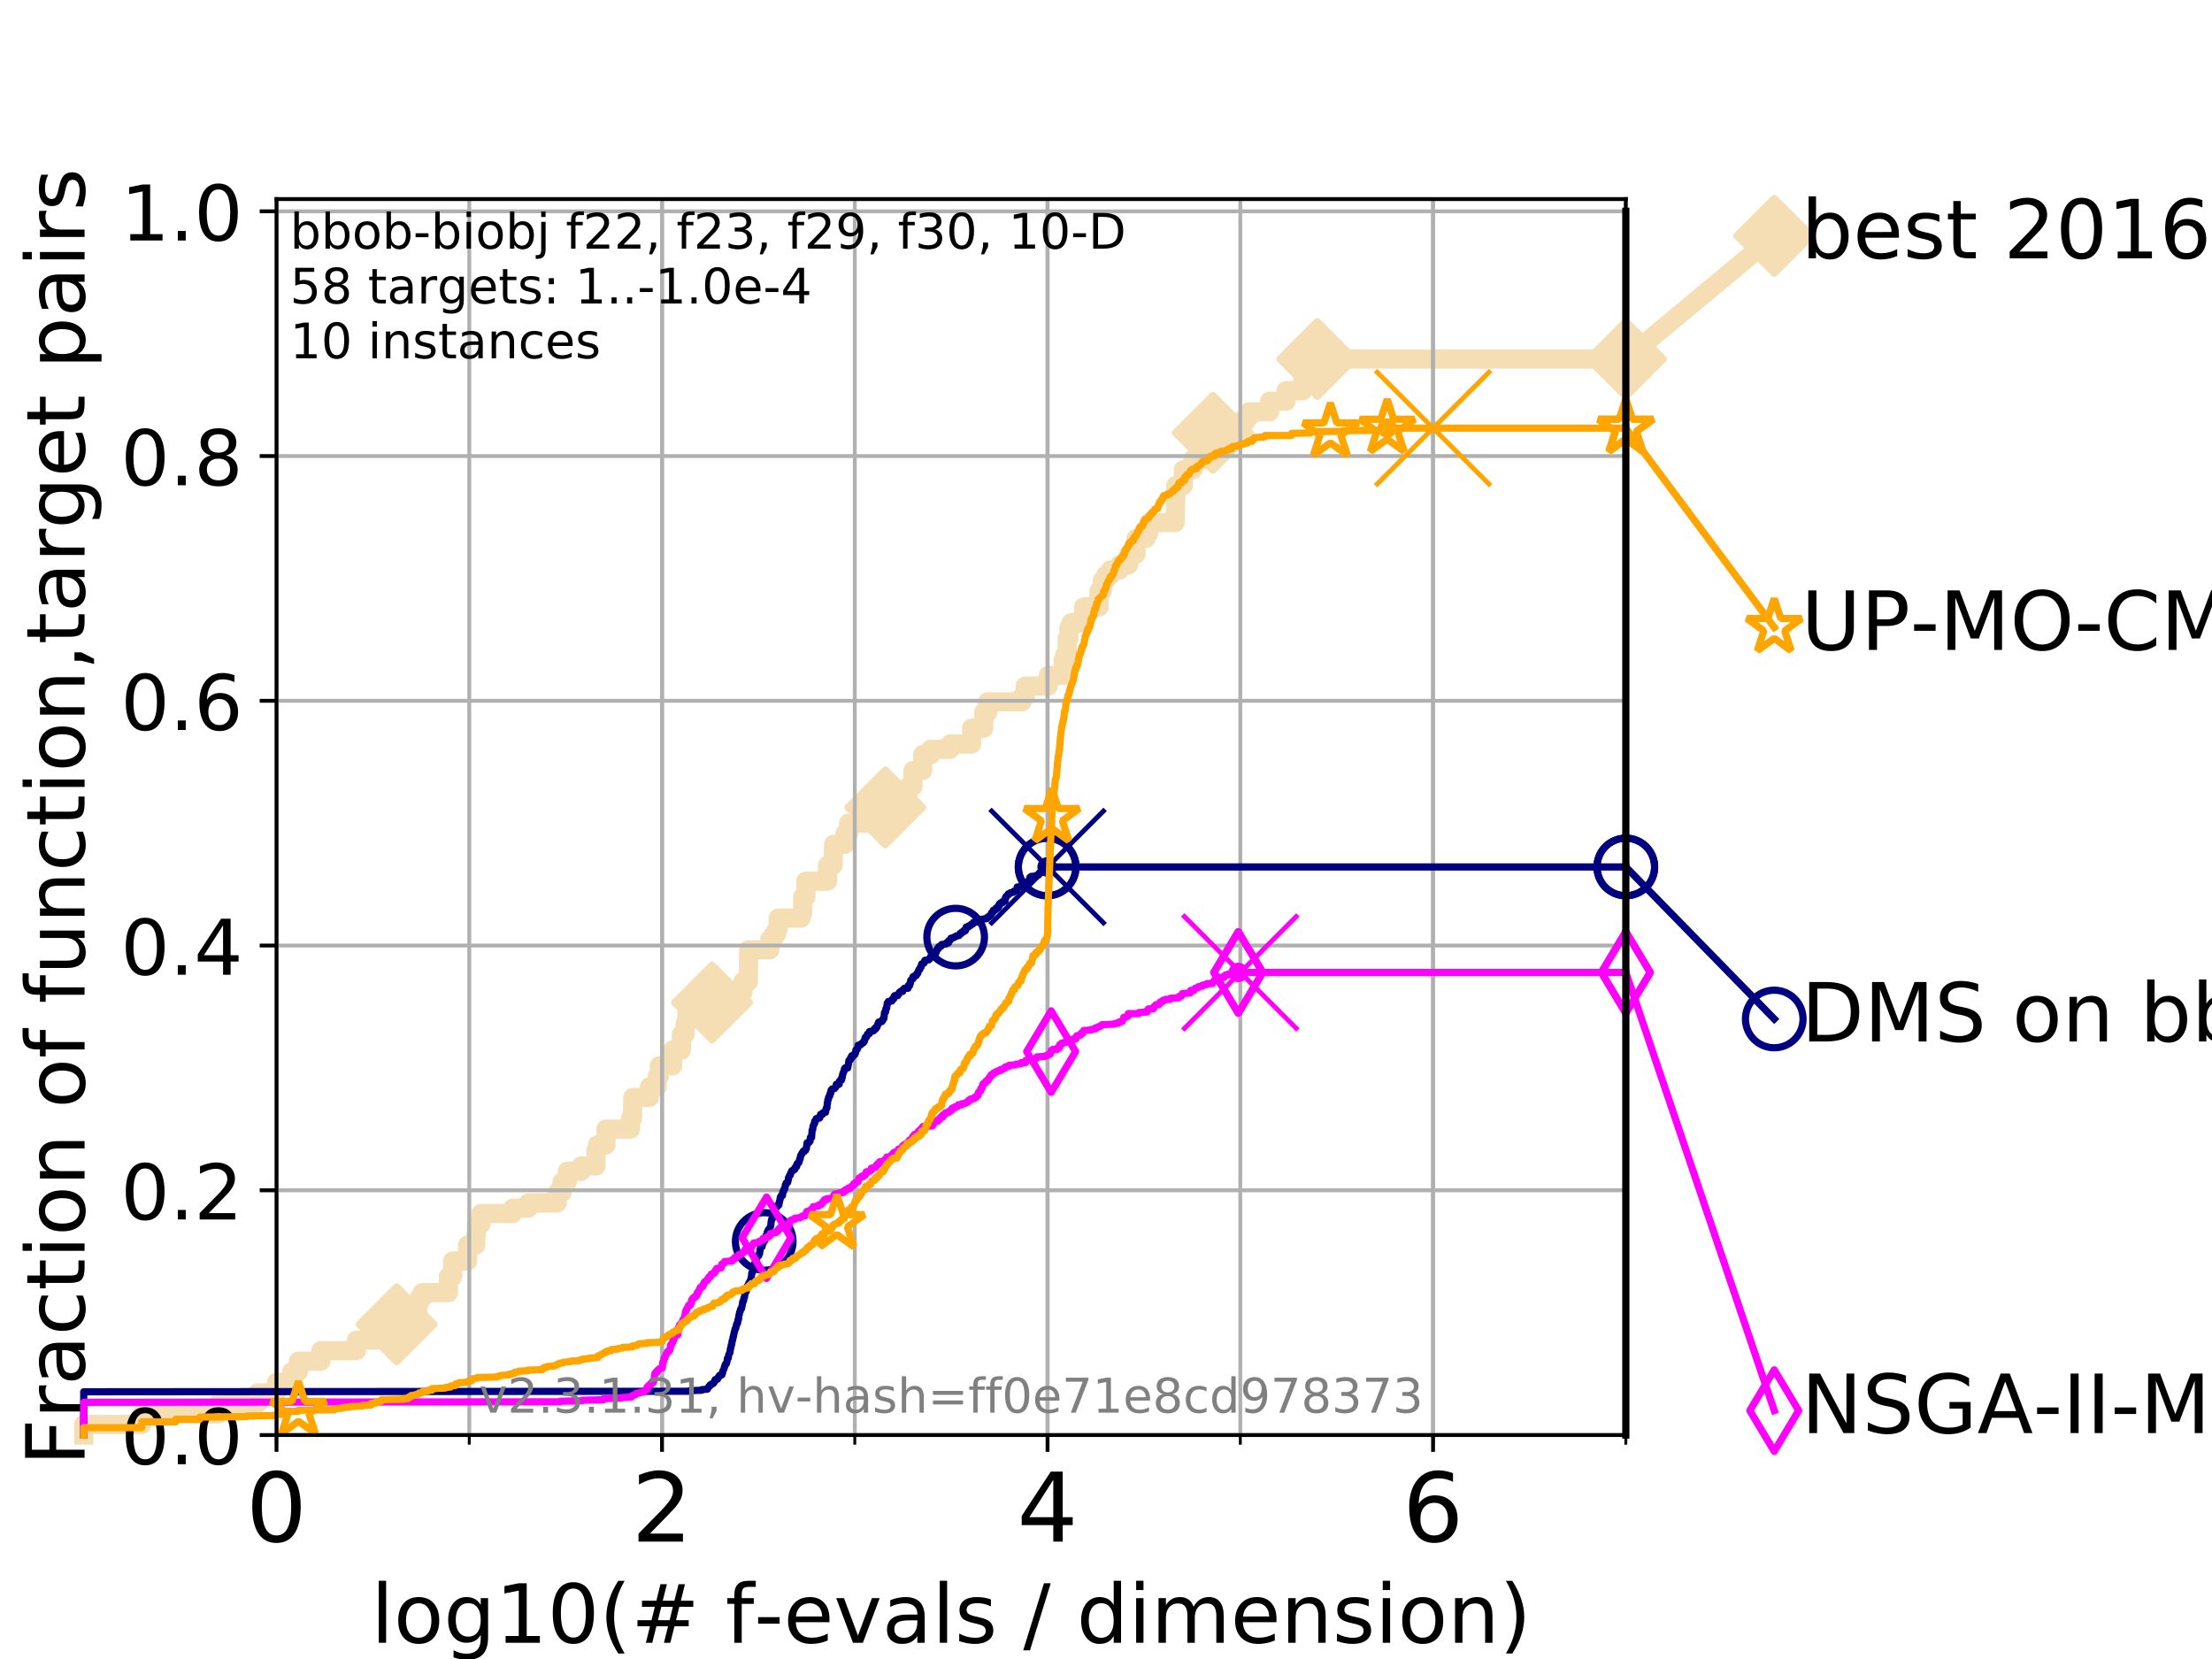 <?xml version="1.0" encoding="utf-8" standalone="no"?>
<!DOCTYPE svg PUBLIC "-//W3C//DTD SVG 1.1//EN"
  "http://www.w3.org/Graphics/SVG/1.1/DTD/svg11.dtd">
<!-- Created with matplotlib (https://matplotlib.org/) -->
<svg height="345.6pt" version="1.1" viewBox="0 0 460.8 345.6" width="460.8pt" xmlns="http://www.w3.org/2000/svg" xmlns:xlink="http://www.w3.org/1999/xlink">
 <defs>
  <style type="text/css">
*{stroke-linecap:butt;stroke-linejoin:round;}
  </style>
 </defs>
 <g id="figure_1">
  <g id="patch_1">
   <path d="M 0 345.6 
L 460.8 345.6 
L 460.8 0 
L 0 0 
z
" style="fill:#ffffff;"/>
  </g>
  <g id="axes_1">
   <g id="patch_2">
    <path d="M 57.6 298.944 
L 338.688 298.944 
L 338.688 41.472 
L 57.6 41.472 
z
" style="fill:#ffffff;"/>
   </g>
   <g id="line2d_1">
    <path d="M 17.445 298.944 
L 17.445 296.746 
L 29.533 296.746 
L 29.533 294.549 
L 45.512 294.549 
L 45.512 292.351 
L 53.709 292.351 
L 53.709 290.154 
L 57.6 290.154 
L 57.6 287.956 
L 60.78 287.956 
L 60.78 285.758 
L 62.175 285.758 
L 62.175 283.561 
L 66.854 283.561 
L 66.854 281.363 
L 74.263 281.363 
L 74.263 279.166 
L 78.421 279.166 
L 78.421 278.067 
L 82.627 278.067 
L 82.627 275.869 
L 83.83 275.869 
L 83.83 274.77 
L 87.01 274.77 
L 87.01 271.474 
L 87.33 271.474 
L 87.33 270.375 
L 87.952 270.375 
L 87.952 269.276 
L 93.422 269.276 
L 93.422 265.98 
L 94.295 265.98 
L 94.295 262.683 
L 97.403 262.683 
L 97.403 259.387 
L 99.098 259.387 
L 99.098 257.189 
L 99.258 257.189 
L 99.258 254.992 
L 100.193 254.992 
L 100.193 252.794 
L 106.803 252.794 
L 106.803 251.695 
L 110.017 251.695 
L 110.017 250.597 
L 116.081 250.597 
L 116.081 248.399 
L 117.088 248.399 
L 117.088 246.201 
L 118.203 246.201 
L 118.203 244.004 
L 121.083 244.004 
L 121.083 242.905 
L 124.14 242.905 
L 124.14 239.609 
L 124.444 239.609 
L 124.444 238.51 
L 126.236 238.51 
L 126.236 235.213 
L 131.338 235.213 
L 131.338 233.016 
L 131.765 233.016 
L 131.84 228.62 
L 135.281 228.62 
L 135.281 226.423 
L 136.887 226.423 
L 136.887 224.225 
L 137.344 224.225 
L 137.344 222.028 
L 140.119 222.028 
L 140.119 218.731 
L 141.969 218.731 
L 141.969 215.435 
L 142.7 215.435 
L 142.7 213.237 
L 143.093 213.237 
L 143.093 211.04 
L 148.335 211.04 
L 148.335 208.842 
L 149.269 208.842 
L 149.269 207.743 
L 149.779 207.743 
L 149.779 206.644 
L 154.794 206.644 
L 154.794 204.447 
L 155.91 204.447 
L 155.954 197.854 
L 160.375 197.854 
L 160.375 195.656 
L 161.128 195.656 
L 161.128 194.558 
L 161.801 194.558 
L 161.801 193.459 
L 162.113 193.459 
L 162.113 191.261 
L 166.879 191.261 
L 166.879 190.162 
L 167.223 190.162 
L 167.223 186.866 
L 167.883 186.866 
L 167.883 183.569 
L 172.395 183.569 
L 172.395 180.273 
L 173.565 180.273 
L 173.671 175.878 
L 176.018 175.878 
L 176.018 173.68 
L 176.774 173.68 
L 176.774 171.483 
L 181.405 171.483 
L 181.405 170.384 
L 181.727 170.384 
L 181.727 169.285 
L 184.423 169.285 
L 184.423 168.186 
L 189.013 168.186 
L 189.013 164.89 
L 189.334 164.89 
L 189.334 163.791 
L 190.203 163.791 
L 190.203 160.495 
L 192.214 160.495 
L 192.214 157.198 
L 193.88 157.198 
L 193.88 156.099 
L 197.91 156.099 
L 197.91 155.001 
L 202.404 155.001 
L 202.404 151.704 
L 204.912 151.704 
L 204.912 148.408 
L 205.755 148.408 
L 205.755 146.21 
L 212.903 146.21 
L 212.903 145.111 
L 213.587 145.111 
L 213.587 142.914 
L 218.374 142.914 
L 218.374 140.716 
L 221.483 140.716 
L 221.483 137.42 
L 221.866 137.42 
L 221.866 136.321 
L 222.311 136.321 
L 222.311 133.024 
L 222.665 133.024 
L 222.665 130.827 
L 223.145 130.827 
L 223.145 129.728 
L 225.742 129.728 
L 225.742 126.432 
L 228.946 126.432 
L 228.946 123.135 
L 229.617 123.135 
L 229.617 120.938 
L 230.323 120.938 
L 230.323 119.839 
L 231.309 119.839 
L 231.309 118.74 
L 233.237 118.74 
L 233.237 117.641 
L 235.109 117.641 
L 235.109 115.444 
L 236.656 115.444 
L 236.656 112.147 
L 238.707 112.147 
L 238.707 111.048 
L 239.344 111.048 
L 239.344 108.851 
L 244.812 108.851 
L 244.853 104.456 
L 244.93 104.456 
L 244.93 101.159 
L 246.515 101.159 
L 246.515 97.863 
L 248.521 97.863 
L 248.521 95.665 
L 251.615 95.665 
L 251.615 92.369 
L 252.464 92.369 
L 252.464 90.171 
L 252.67 90.171 
L 252.67 87.973 
L 259.437 87.973 
L 259.437 86.875 
L 260.242 86.875 
L 260.242 85.776 
L 264.488 85.776 
L 264.488 83.578 
L 267.923 83.578 
L 267.923 81.381 
L 271.425 81.381 
L 271.425 78.084 
L 274.406 78.084 
L 274.406 74.788 
L 338.688 74.788 
L 338.688 74.788 
" style="fill:none;stroke:#f5deb3;stroke-linecap:square;stroke-width:4;"/>
   </g>
   <g id="line2d_2">
    <defs>
     <path d="M 0 7.778 
L 7.778 0 
L 0 -7.778 
L -7.778 0 
z
" id="m7c04a7e7cb" style="stroke:#f5deb3;stroke-linejoin:miter;stroke-width:1.5;"/>
    </defs>
    <g>
     <use style="fill:#f5deb3;stroke:#f5deb3;stroke-linejoin:miter;stroke-width:1.5;" x="82.627" xlink:href="#m7c04a7e7cb" y="275.869"/>
     <use style="fill:#f5deb3;stroke:#f5deb3;stroke-linejoin:miter;stroke-width:1.5;" x="148.335" xlink:href="#m7c04a7e7cb" y="208.842"/>
     <use style="fill:#f5deb3;stroke:#f5deb3;stroke-linejoin:miter;stroke-width:1.5;" x="184.423" xlink:href="#m7c04a7e7cb" y="168.186"/>
     <use style="fill:#f5deb3;stroke:#f5deb3;stroke-linejoin:miter;stroke-width:1.5;" x="252.67" xlink:href="#m7c04a7e7cb" y="90.171"/>
     <use style="fill:#f5deb3;stroke:#f5deb3;stroke-linejoin:miter;stroke-width:1.5;" x="274.406" xlink:href="#m7c04a7e7cb" y="74.788"/>
     <use style="fill:#f5deb3;stroke:#f5deb3;stroke-linejoin:miter;stroke-width:1.5;" x="338.688" xlink:href="#m7c04a7e7cb" y="74.788"/>
    </g>
   </g>
   <g id="line2d_3">
    <path style="fill:none;stroke:#f5deb3;stroke-linecap:square;stroke-width:4;"/>
    <g/>
   </g>
   <g id="line2d_4">
    <path d="M 338.688 74.788 
L 369.608 49.12 
" style="fill:none;stroke:#f5deb3;stroke-linecap:square;stroke-width:4;"/>
    <g>
     <use style="fill:#f5deb3;stroke:#f5deb3;stroke-linejoin:miter;stroke-width:1.5;" x="338.688" xlink:href="#m7c04a7e7cb" y="74.788"/>
     <use style="fill:#f5deb3;stroke:#f5deb3;stroke-linejoin:miter;stroke-width:1.5;" x="369.608" xlink:href="#m7c04a7e7cb" y="49.12"/>
    </g>
   </g>
   <g id="matplotlib.axis_1">
    <g id="xtick_1">
     <g id="line2d_5">
      <path clip-path="url(#p7c05971f81)" d="M 57.6 298.944 
L 57.6 41.472 
" style="fill:none;stroke:#b0b0b0;stroke-linecap:square;stroke-width:0.8;"/>
     </g>
     <g id="line2d_6">
      <defs>
       <path d="M 0 0 
L 0 3.5 
" id="m60704f410b" style="stroke:#000000;stroke-width:0.8;"/>
      </defs>
      <g>
       <use style="stroke:#000000;stroke-width:0.8;" x="57.6" xlink:href="#m60704f410b" y="298.944"/>
      </g>
     </g>
     <g id="text_1">
      <!-- 0 -->
      <defs>
       <path d="M 31.781 66.406 
Q 24.172 66.406 20.328 58.906 
Q 16.5 51.422 16.5 36.375 
Q 16.5 21.391 20.328 13.891 
Q 24.172 6.391 31.781 6.391 
Q 39.453 6.391 43.281 13.891 
Q 47.125 21.391 47.125 36.375 
Q 47.125 51.422 43.281 58.906 
Q 39.453 66.406 31.781 66.406 
z
M 31.781 74.219 
Q 44.047 74.219 50.516 64.516 
Q 56.984 54.828 56.984 36.375 
Q 56.984 17.969 50.516 8.266 
Q 44.047 -1.422 31.781 -1.422 
Q 19.531 -1.422 13.062 8.266 
Q 6.594 17.969 6.594 36.375 
Q 6.594 54.828 13.062 64.516 
Q 19.531 74.219 31.781 74.219 
z
" id="DejaVuSans-48"/>
      </defs>
      <g transform="translate(51.237 321.141)scale(0.2 -0.2)">
       <use xlink:href="#DejaVuSans-48"/>
      </g>
     </g>
    </g>
    <g id="xtick_2">
     <g id="line2d_7">
      <path clip-path="url(#p7c05971f81)" d="M 137.911 298.944 
L 137.911 41.472 
" style="fill:none;stroke:#b0b0b0;stroke-linecap:square;stroke-width:0.8;"/>
     </g>
     <g id="line2d_8">
      <g>
       <use style="stroke:#000000;stroke-width:0.8;" x="137.911" xlink:href="#m60704f410b" y="298.944"/>
      </g>
     </g>
     <g id="text_2">
      <!-- 2 -->
      <defs>
       <path d="M 19.188 8.297 
L 53.609 8.297 
L 53.609 0 
L 7.328 0 
L 7.328 8.297 
Q 12.938 14.109 22.625 23.891 
Q 32.328 33.688 34.812 36.531 
Q 39.547 41.844 41.422 45.531 
Q 43.312 49.219 43.312 52.781 
Q 43.312 58.594 39.234 62.25 
Q 35.156 65.922 28.609 65.922 
Q 23.969 65.922 18.812 64.312 
Q 13.672 62.703 7.812 59.422 
L 7.812 69.391 
Q 13.766 71.781 18.938 73 
Q 24.125 74.219 28.422 74.219 
Q 39.75 74.219 46.484 68.547 
Q 53.219 62.891 53.219 53.422 
Q 53.219 48.922 51.531 44.891 
Q 49.859 40.875 45.406 35.406 
Q 44.188 33.984 37.641 27.219 
Q 31.109 20.453 19.188 8.297 
z
" id="DejaVuSans-50"/>
      </defs>
      <g transform="translate(131.548 321.141)scale(0.2 -0.2)">
       <use xlink:href="#DejaVuSans-50"/>
      </g>
     </g>
    </g>
    <g id="xtick_3">
     <g id="line2d_9">
      <path clip-path="url(#p7c05971f81)" d="M 218.222 298.944 
L 218.222 41.472 
" style="fill:none;stroke:#b0b0b0;stroke-linecap:square;stroke-width:0.8;"/>
     </g>
     <g id="line2d_10">
      <g>
       <use style="stroke:#000000;stroke-width:0.8;" x="218.222" xlink:href="#m60704f410b" y="298.944"/>
      </g>
     </g>
     <g id="text_3">
      <!-- 4 -->
      <defs>
       <path d="M 37.797 64.312 
L 12.891 25.391 
L 37.797 25.391 
z
M 35.203 72.906 
L 47.609 72.906 
L 47.609 25.391 
L 58.016 25.391 
L 58.016 17.188 
L 47.609 17.188 
L 47.609 0 
L 37.797 0 
L 37.797 17.188 
L 4.891 17.188 
L 4.891 26.703 
z
" id="DejaVuSans-52"/>
      </defs>
      <g transform="translate(211.859 321.141)scale(0.2 -0.2)">
       <use xlink:href="#DejaVuSans-52"/>
      </g>
     </g>
    </g>
    <g id="xtick_4">
     <g id="line2d_11">
      <path clip-path="url(#p7c05971f81)" d="M 298.533 298.944 
L 298.533 41.472 
" style="fill:none;stroke:#b0b0b0;stroke-linecap:square;stroke-width:0.8;"/>
     </g>
     <g id="line2d_12">
      <g>
       <use style="stroke:#000000;stroke-width:0.8;" x="298.533" xlink:href="#m60704f410b" y="298.944"/>
      </g>
     </g>
     <g id="text_4">
      <!-- 6 -->
      <defs>
       <path d="M 33.016 40.375 
Q 26.375 40.375 22.484 35.828 
Q 18.609 31.297 18.609 23.391 
Q 18.609 15.531 22.484 10.953 
Q 26.375 6.391 33.016 6.391 
Q 39.656 6.391 43.531 10.953 
Q 47.406 15.531 47.406 23.391 
Q 47.406 31.297 43.531 35.828 
Q 39.656 40.375 33.016 40.375 
z
M 52.594 71.297 
L 52.594 62.312 
Q 48.875 64.062 45.094 64.984 
Q 41.312 65.922 37.594 65.922 
Q 27.828 65.922 22.672 59.328 
Q 17.531 52.734 16.797 39.406 
Q 19.672 43.656 24.016 45.922 
Q 28.375 48.188 33.594 48.188 
Q 44.578 48.188 50.953 41.516 
Q 57.328 34.859 57.328 23.391 
Q 57.328 12.156 50.688 5.359 
Q 44.047 -1.422 33.016 -1.422 
Q 20.359 -1.422 13.672 8.266 
Q 6.984 17.969 6.984 36.375 
Q 6.984 53.656 15.188 63.938 
Q 23.391 74.219 37.203 74.219 
Q 40.922 74.219 44.703 73.484 
Q 48.484 72.75 52.594 71.297 
z
" id="DejaVuSans-54"/>
      </defs>
      <g transform="translate(292.17 321.141)scale(0.2 -0.2)">
       <use xlink:href="#DejaVuSans-54"/>
      </g>
     </g>
    </g>
    <g id="xtick_5">
     <g id="line2d_13">
      <path clip-path="url(#p7c05971f81)" d="M 57.6 298.944 
L 57.6 41.472 
" style="fill:none;stroke:#b0b0b0;stroke-linecap:square;stroke-width:0.8;"/>
     </g>
     <g id="line2d_14">
      <defs>
       <path d="M 0 0 
L 0 2 
" id="m2542761774" style="stroke:#000000;stroke-width:0.6;"/>
      </defs>
      <g>
       <use style="stroke:#000000;stroke-width:0.6;" x="57.6" xlink:href="#m2542761774" y="298.944"/>
      </g>
     </g>
    </g>
    <g id="xtick_6">
     <g id="line2d_15">
      <path clip-path="url(#p7c05971f81)" d="M 97.755 298.944 
L 97.755 41.472 
" style="fill:none;stroke:#b0b0b0;stroke-linecap:square;stroke-width:0.8;"/>
     </g>
     <g id="line2d_16">
      <g>
       <use style="stroke:#000000;stroke-width:0.6;" x="97.755" xlink:href="#m2542761774" y="298.944"/>
      </g>
     </g>
    </g>
    <g id="xtick_7">
     <g id="line2d_17">
      <path clip-path="url(#p7c05971f81)" d="M 137.911 298.944 
L 137.911 41.472 
" style="fill:none;stroke:#b0b0b0;stroke-linecap:square;stroke-width:0.8;"/>
     </g>
     <g id="line2d_18">
      <g>
       <use style="stroke:#000000;stroke-width:0.6;" x="137.911" xlink:href="#m2542761774" y="298.944"/>
      </g>
     </g>
    </g>
    <g id="xtick_8">
     <g id="line2d_19">
      <path clip-path="url(#p7c05971f81)" d="M 178.066 298.944 
L 178.066 41.472 
" style="fill:none;stroke:#b0b0b0;stroke-linecap:square;stroke-width:0.8;"/>
     </g>
     <g id="line2d_20">
      <g>
       <use style="stroke:#000000;stroke-width:0.6;" x="178.066" xlink:href="#m2542761774" y="298.944"/>
      </g>
     </g>
    </g>
    <g id="xtick_9">
     <g id="line2d_21">
      <path clip-path="url(#p7c05971f81)" d="M 218.222 298.944 
L 218.222 41.472 
" style="fill:none;stroke:#b0b0b0;stroke-linecap:square;stroke-width:0.8;"/>
     </g>
     <g id="line2d_22">
      <g>
       <use style="stroke:#000000;stroke-width:0.6;" x="218.222" xlink:href="#m2542761774" y="298.944"/>
      </g>
     </g>
    </g>
    <g id="xtick_10">
     <g id="line2d_23">
      <path clip-path="url(#p7c05971f81)" d="M 258.377 298.944 
L 258.377 41.472 
" style="fill:none;stroke:#b0b0b0;stroke-linecap:square;stroke-width:0.8;"/>
     </g>
     <g id="line2d_24">
      <g>
       <use style="stroke:#000000;stroke-width:0.6;" x="258.377" xlink:href="#m2542761774" y="298.944"/>
      </g>
     </g>
    </g>
    <g id="xtick_11">
     <g id="line2d_25">
      <path clip-path="url(#p7c05971f81)" d="M 298.533 298.944 
L 298.533 41.472 
" style="fill:none;stroke:#b0b0b0;stroke-linecap:square;stroke-width:0.8;"/>
     </g>
     <g id="line2d_26">
      <g>
       <use style="stroke:#000000;stroke-width:0.6;" x="298.533" xlink:href="#m2542761774" y="298.944"/>
      </g>
     </g>
    </g>
    <g id="xtick_12">
     <g id="line2d_27">
      <path clip-path="url(#p7c05971f81)" d="M 338.688 298.944 
L 338.688 41.472 
" style="fill:none;stroke:#b0b0b0;stroke-linecap:square;stroke-width:0.8;"/>
     </g>
     <g id="line2d_28">
      <g>
       <use style="stroke:#000000;stroke-width:0.6;" x="338.688" xlink:href="#m2542761774" y="298.944"/>
      </g>
     </g>
    </g>
    <g id="text_5">
     <!-- log10(# f-evals / dimension) -->
     <defs>
      <path d="M 9.422 75.984 
L 18.406 75.984 
L 18.406 0 
L 9.422 0 
z
" id="DejaVuSans-108"/>
      <path d="M 30.609 48.391 
Q 23.391 48.391 19.188 42.75 
Q 14.984 37.109 14.984 27.297 
Q 14.984 17.484 19.156 11.844 
Q 23.344 6.203 30.609 6.203 
Q 37.797 6.203 41.984 11.859 
Q 46.188 17.531 46.188 27.297 
Q 46.188 37.016 41.984 42.703 
Q 37.797 48.391 30.609 48.391 
z
M 30.609 56 
Q 42.328 56 49.016 48.375 
Q 55.719 40.766 55.719 27.297 
Q 55.719 13.875 49.016 6.219 
Q 42.328 -1.422 30.609 -1.422 
Q 18.844 -1.422 12.172 6.219 
Q 5.516 13.875 5.516 27.297 
Q 5.516 40.766 12.172 48.375 
Q 18.844 56 30.609 56 
z
" id="DejaVuSans-111"/>
      <path d="M 45.406 27.984 
Q 45.406 37.75 41.375 43.109 
Q 37.359 48.484 30.078 48.484 
Q 22.859 48.484 18.828 43.109 
Q 14.797 37.75 14.797 27.984 
Q 14.797 18.266 18.828 12.891 
Q 22.859 7.516 30.078 7.516 
Q 37.359 7.516 41.375 12.891 
Q 45.406 18.266 45.406 27.984 
z
M 54.391 6.781 
Q 54.391 -7.172 48.188 -13.984 
Q 42 -20.797 29.203 -20.797 
Q 24.469 -20.797 20.266 -20.094 
Q 16.062 -19.391 12.109 -17.922 
L 12.109 -9.188 
Q 16.062 -11.328 19.922 -12.344 
Q 23.781 -13.375 27.781 -13.375 
Q 36.625 -13.375 41.016 -8.766 
Q 45.406 -4.156 45.406 5.172 
L 45.406 9.625 
Q 42.625 4.781 38.281 2.391 
Q 33.938 0 27.875 0 
Q 17.828 0 11.672 7.656 
Q 5.516 15.328 5.516 27.984 
Q 5.516 40.672 11.672 48.328 
Q 17.828 56 27.875 56 
Q 33.938 56 38.281 53.609 
Q 42.625 51.219 45.406 46.391 
L 45.406 54.688 
L 54.391 54.688 
z
" id="DejaVuSans-103"/>
      <path d="M 12.406 8.297 
L 28.516 8.297 
L 28.516 63.922 
L 10.984 60.406 
L 10.984 69.391 
L 28.422 72.906 
L 38.281 72.906 
L 38.281 8.297 
L 54.391 8.297 
L 54.391 0 
L 12.406 0 
z
" id="DejaVuSans-49"/>
      <path d="M 31 75.875 
Q 24.469 64.656 21.281 53.656 
Q 18.109 42.672 18.109 31.391 
Q 18.109 20.125 21.312 9.062 
Q 24.516 -2 31 -13.188 
L 23.188 -13.188 
Q 15.875 -1.703 12.234 9.375 
Q 8.594 20.453 8.594 31.391 
Q 8.594 42.281 12.203 53.312 
Q 15.828 64.359 23.188 75.875 
z
" id="DejaVuSans-40"/>
      <path d="M 51.125 44 
L 36.922 44 
L 32.812 27.688 
L 47.125 27.688 
z
M 43.797 71.781 
L 38.719 51.516 
L 52.984 51.516 
L 58.109 71.781 
L 65.922 71.781 
L 60.891 51.516 
L 76.125 51.516 
L 76.125 44 
L 58.984 44 
L 54.984 27.688 
L 70.516 27.688 
L 70.516 20.219 
L 53.078 20.219 
L 48 0 
L 40.188 0 
L 45.219 20.219 
L 30.906 20.219 
L 25.875 0 
L 18.016 0 
L 23.094 20.219 
L 7.719 20.219 
L 7.719 27.688 
L 24.906 27.688 
L 29 44 
L 13.281 44 
L 13.281 51.516 
L 30.906 51.516 
L 35.891 71.781 
z
" id="DejaVuSans-35"/>
      <path id="DejaVuSans-32"/>
      <path d="M 37.109 75.984 
L 37.109 68.5 
L 28.516 68.5 
Q 23.688 68.5 21.797 66.547 
Q 19.922 64.594 19.922 59.516 
L 19.922 54.688 
L 34.719 54.688 
L 34.719 47.703 
L 19.922 47.703 
L 19.922 0 
L 10.891 0 
L 10.891 47.703 
L 2.297 47.703 
L 2.297 54.688 
L 10.891 54.688 
L 10.891 58.5 
Q 10.891 67.625 15.141 71.797 
Q 19.391 75.984 28.609 75.984 
z
" id="DejaVuSans-102"/>
      <path d="M 4.891 31.391 
L 31.203 31.391 
L 31.203 23.391 
L 4.891 23.391 
z
" id="DejaVuSans-45"/>
      <path d="M 56.203 29.594 
L 56.203 25.203 
L 14.891 25.203 
Q 15.484 15.922 20.484 11.062 
Q 25.484 6.203 34.422 6.203 
Q 39.594 6.203 44.453 7.469 
Q 49.312 8.734 54.109 11.281 
L 54.109 2.781 
Q 49.266 0.734 44.188 -0.344 
Q 39.109 -1.422 33.891 -1.422 
Q 20.797 -1.422 13.156 6.188 
Q 5.516 13.812 5.516 26.812 
Q 5.516 40.234 12.766 48.109 
Q 20.016 56 32.328 56 
Q 43.359 56 49.781 48.891 
Q 56.203 41.797 56.203 29.594 
z
M 47.219 32.234 
Q 47.125 39.594 43.094 43.984 
Q 39.062 48.391 32.422 48.391 
Q 24.906 48.391 20.391 44.141 
Q 15.875 39.891 15.188 32.172 
z
" id="DejaVuSans-101"/>
      <path d="M 2.984 54.688 
L 12.5 54.688 
L 29.594 8.797 
L 46.688 54.688 
L 56.203 54.688 
L 35.688 0 
L 23.484 0 
z
" id="DejaVuSans-118"/>
      <path d="M 34.281 27.484 
Q 23.391 27.484 19.188 25 
Q 14.984 22.516 14.984 16.5 
Q 14.984 11.719 18.141 8.906 
Q 21.297 6.109 26.703 6.109 
Q 34.188 6.109 38.703 11.406 
Q 43.219 16.703 43.219 25.484 
L 43.219 27.484 
z
M 52.203 31.203 
L 52.203 0 
L 43.219 0 
L 43.219 8.297 
Q 40.141 3.328 35.547 0.953 
Q 30.953 -1.422 24.312 -1.422 
Q 15.922 -1.422 10.953 3.297 
Q 6 8.016 6 15.922 
Q 6 25.141 12.172 29.828 
Q 18.359 34.516 30.609 34.516 
L 43.219 34.516 
L 43.219 35.406 
Q 43.219 41.609 39.141 45 
Q 35.062 48.391 27.688 48.391 
Q 23 48.391 18.547 47.266 
Q 14.109 46.141 10.016 43.891 
L 10.016 52.203 
Q 14.938 54.109 19.578 55.047 
Q 24.219 56 28.609 56 
Q 40.484 56 46.344 49.844 
Q 52.203 43.703 52.203 31.203 
z
" id="DejaVuSans-97"/>
      <path d="M 44.281 53.078 
L 44.281 44.578 
Q 40.484 46.531 36.375 47.5 
Q 32.281 48.484 27.875 48.484 
Q 21.188 48.484 17.844 46.438 
Q 14.5 44.391 14.5 40.281 
Q 14.5 37.156 16.891 35.375 
Q 19.281 33.594 26.516 31.984 
L 29.594 31.297 
Q 39.156 29.25 43.188 25.516 
Q 47.219 21.781 47.219 15.094 
Q 47.219 7.469 41.188 3.016 
Q 35.156 -1.422 24.609 -1.422 
Q 20.219 -1.422 15.453 -0.562 
Q 10.688 0.297 5.422 2 
L 5.422 11.281 
Q 10.406 8.688 15.234 7.391 
Q 20.062 6.109 24.812 6.109 
Q 31.156 6.109 34.562 8.281 
Q 37.984 10.453 37.984 14.406 
Q 37.984 18.062 35.516 20.016 
Q 33.062 21.969 24.703 23.781 
L 21.578 24.516 
Q 13.234 26.266 9.516 29.906 
Q 5.812 33.547 5.812 39.891 
Q 5.812 47.609 11.281 51.797 
Q 16.75 56 26.812 56 
Q 31.781 56 36.172 55.266 
Q 40.578 54.547 44.281 53.078 
z
" id="DejaVuSans-115"/>
      <path d="M 25.391 72.906 
L 33.688 72.906 
L 8.297 -9.281 
L 0 -9.281 
z
" id="DejaVuSans-47"/>
      <path d="M 45.406 46.391 
L 45.406 75.984 
L 54.391 75.984 
L 54.391 0 
L 45.406 0 
L 45.406 8.203 
Q 42.578 3.328 38.25 0.953 
Q 33.938 -1.422 27.875 -1.422 
Q 17.969 -1.422 11.734 6.484 
Q 5.516 14.406 5.516 27.297 
Q 5.516 40.188 11.734 48.094 
Q 17.969 56 27.875 56 
Q 33.938 56 38.25 53.625 
Q 42.578 51.266 45.406 46.391 
z
M 14.797 27.297 
Q 14.797 17.391 18.875 11.75 
Q 22.953 6.109 30.078 6.109 
Q 37.203 6.109 41.297 11.75 
Q 45.406 17.391 45.406 27.297 
Q 45.406 37.203 41.297 42.844 
Q 37.203 48.484 30.078 48.484 
Q 22.953 48.484 18.875 42.844 
Q 14.797 37.203 14.797 27.297 
z
" id="DejaVuSans-100"/>
      <path d="M 9.422 54.688 
L 18.406 54.688 
L 18.406 0 
L 9.422 0 
z
M 9.422 75.984 
L 18.406 75.984 
L 18.406 64.594 
L 9.422 64.594 
z
" id="DejaVuSans-105"/>
      <path d="M 52 44.188 
Q 55.375 50.25 60.062 53.125 
Q 64.75 56 71.094 56 
Q 79.641 56 84.281 50.016 
Q 88.922 44.047 88.922 33.016 
L 88.922 0 
L 79.891 0 
L 79.891 32.719 
Q 79.891 40.578 77.094 44.375 
Q 74.312 48.188 68.609 48.188 
Q 61.625 48.188 57.562 43.547 
Q 53.516 38.922 53.516 30.906 
L 53.516 0 
L 44.484 0 
L 44.484 32.719 
Q 44.484 40.625 41.703 44.406 
Q 38.922 48.188 33.109 48.188 
Q 26.219 48.188 22.156 43.531 
Q 18.109 38.875 18.109 30.906 
L 18.109 0 
L 9.078 0 
L 9.078 54.688 
L 18.109 54.688 
L 18.109 46.188 
Q 21.188 51.219 25.484 53.609 
Q 29.781 56 35.688 56 
Q 41.656 56 45.828 52.969 
Q 50 49.953 52 44.188 
z
" id="DejaVuSans-109"/>
      <path d="M 54.891 33.016 
L 54.891 0 
L 45.906 0 
L 45.906 32.719 
Q 45.906 40.484 42.875 44.328 
Q 39.844 48.188 33.797 48.188 
Q 26.516 48.188 22.312 43.547 
Q 18.109 38.922 18.109 30.906 
L 18.109 0 
L 9.078 0 
L 9.078 54.688 
L 18.109 54.688 
L 18.109 46.188 
Q 21.344 51.125 25.703 53.562 
Q 30.078 56 35.797 56 
Q 45.219 56 50.047 50.172 
Q 54.891 44.344 54.891 33.016 
z
" id="DejaVuSans-110"/>
      <path d="M 8.016 75.875 
L 15.828 75.875 
Q 23.141 64.359 26.781 53.312 
Q 30.422 42.281 30.422 31.391 
Q 30.422 20.453 26.781 9.375 
Q 23.141 -1.703 15.828 -13.188 
L 8.016 -13.188 
Q 14.5 -2 17.703 9.062 
Q 20.906 20.125 20.906 31.391 
Q 20.906 42.672 17.703 53.656 
Q 14.5 64.656 8.016 75.875 
z
" id="DejaVuSans-41"/>
     </defs>
     <g transform="translate(77.303 342.218)scale(0.17 -0.17)">
      <use xlink:href="#DejaVuSans-108"/>
      <use x="27.783" xlink:href="#DejaVuSans-111"/>
      <use x="88.965" xlink:href="#DejaVuSans-103"/>
      <use x="152.441" xlink:href="#DejaVuSans-49"/>
      <use x="216.064" xlink:href="#DejaVuSans-48"/>
      <use x="279.688" xlink:href="#DejaVuSans-40"/>
      <use x="318.701" xlink:href="#DejaVuSans-35"/>
      <use x="402.49" xlink:href="#DejaVuSans-32"/>
      <use x="434.277" xlink:href="#DejaVuSans-102"/>
      <use x="469.404" xlink:href="#DejaVuSans-45"/>
      <use x="505.488" xlink:href="#DejaVuSans-101"/>
      <use x="567.012" xlink:href="#DejaVuSans-118"/>
      <use x="626.191" xlink:href="#DejaVuSans-97"/>
      <use x="687.471" xlink:href="#DejaVuSans-108"/>
      <use x="715.254" xlink:href="#DejaVuSans-115"/>
      <use x="767.354" xlink:href="#DejaVuSans-32"/>
      <use x="799.141" xlink:href="#DejaVuSans-47"/>
      <use x="832.832" xlink:href="#DejaVuSans-32"/>
      <use x="864.619" xlink:href="#DejaVuSans-100"/>
      <use x="928.096" xlink:href="#DejaVuSans-105"/>
      <use x="955.879" xlink:href="#DejaVuSans-109"/>
      <use x="1053.291" xlink:href="#DejaVuSans-101"/>
      <use x="1114.814" xlink:href="#DejaVuSans-110"/>
      <use x="1178.193" xlink:href="#DejaVuSans-115"/>
      <use x="1230.293" xlink:href="#DejaVuSans-105"/>
      <use x="1258.076" xlink:href="#DejaVuSans-111"/>
      <use x="1319.258" xlink:href="#DejaVuSans-110"/>
      <use x="1382.637" xlink:href="#DejaVuSans-41"/>
     </g>
    </g>
   </g>
   <g id="matplotlib.axis_2">
    <g id="ytick_1">
     <g id="line2d_29">
      <path clip-path="url(#p7c05971f81)" d="M 57.6 298.944 
L 338.688 298.944 
" style="fill:none;stroke:#b0b0b0;stroke-linecap:square;stroke-width:0.8;"/>
     </g>
     <g id="line2d_30">
      <defs>
       <path d="M 0 0 
L -3.5 0 
" id="ma62b3af456" style="stroke:#000000;stroke-width:0.8;"/>
      </defs>
      <g>
       <use style="stroke:#000000;stroke-width:0.8;" x="57.6" xlink:href="#ma62b3af456" y="298.944"/>
      </g>
     </g>
     <g id="text_6">
      <!-- 0.0 -->
      <defs>
       <path d="M 10.688 12.406 
L 21 12.406 
L 21 0 
L 10.688 0 
z
" id="DejaVuSans-46"/>
      </defs>
      <g transform="translate(25.155 305.023)scale(0.16 -0.16)">
       <use xlink:href="#DejaVuSans-48"/>
       <use x="63.623" xlink:href="#DejaVuSans-46"/>
       <use x="95.41" xlink:href="#DejaVuSans-48"/>
      </g>
     </g>
    </g>
    <g id="ytick_2">
     <g id="line2d_31">
      <path clip-path="url(#p7c05971f81)" d="M 57.6 247.959 
L 338.688 247.959 
" style="fill:none;stroke:#b0b0b0;stroke-linecap:square;stroke-width:0.8;"/>
     </g>
     <g id="line2d_32">
      <g>
       <use style="stroke:#000000;stroke-width:0.8;" x="57.6" xlink:href="#ma62b3af456" y="247.959"/>
      </g>
     </g>
     <g id="text_7">
      <!-- 0.2 -->
      <g transform="translate(25.155 254.038)scale(0.16 -0.16)">
       <use xlink:href="#DejaVuSans-48"/>
       <use x="63.623" xlink:href="#DejaVuSans-46"/>
       <use x="95.41" xlink:href="#DejaVuSans-50"/>
      </g>
     </g>
    </g>
    <g id="ytick_3">
     <g id="line2d_33">
      <path clip-path="url(#p7c05971f81)" d="M 57.6 196.975 
L 338.688 196.975 
" style="fill:none;stroke:#b0b0b0;stroke-linecap:square;stroke-width:0.8;"/>
     </g>
     <g id="line2d_34">
      <g>
       <use style="stroke:#000000;stroke-width:0.8;" x="57.6" xlink:href="#ma62b3af456" y="196.975"/>
      </g>
     </g>
     <g id="text_8">
      <!-- 0.4 -->
      <g transform="translate(25.155 203.054)scale(0.16 -0.16)">
       <use xlink:href="#DejaVuSans-48"/>
       <use x="63.623" xlink:href="#DejaVuSans-46"/>
       <use x="95.41" xlink:href="#DejaVuSans-52"/>
      </g>
     </g>
    </g>
    <g id="ytick_4">
     <g id="line2d_35">
      <path clip-path="url(#p7c05971f81)" d="M 57.6 145.99 
L 338.688 145.99 
" style="fill:none;stroke:#b0b0b0;stroke-linecap:square;stroke-width:0.8;"/>
     </g>
     <g id="line2d_36">
      <g>
       <use style="stroke:#000000;stroke-width:0.8;" x="57.6" xlink:href="#ma62b3af456" y="145.99"/>
      </g>
     </g>
     <g id="text_9">
      <!-- 0.6 -->
      <g transform="translate(25.155 152.069)scale(0.16 -0.16)">
       <use xlink:href="#DejaVuSans-48"/>
       <use x="63.623" xlink:href="#DejaVuSans-46"/>
       <use x="95.41" xlink:href="#DejaVuSans-54"/>
      </g>
     </g>
    </g>
    <g id="ytick_5">
     <g id="line2d_37">
      <path clip-path="url(#p7c05971f81)" d="M 57.6 95.006 
L 338.688 95.006 
" style="fill:none;stroke:#b0b0b0;stroke-linecap:square;stroke-width:0.8;"/>
     </g>
     <g id="line2d_38">
      <g>
       <use style="stroke:#000000;stroke-width:0.8;" x="57.6" xlink:href="#ma62b3af456" y="95.006"/>
      </g>
     </g>
     <g id="text_10">
      <!-- 0.8 -->
      <defs>
       <path d="M 31.781 34.625 
Q 24.75 34.625 20.719 30.859 
Q 16.703 27.094 16.703 20.516 
Q 16.703 13.922 20.719 10.156 
Q 24.75 6.391 31.781 6.391 
Q 38.812 6.391 42.859 10.172 
Q 46.922 13.969 46.922 20.516 
Q 46.922 27.094 42.891 30.859 
Q 38.875 34.625 31.781 34.625 
z
M 21.922 38.812 
Q 15.578 40.375 12.031 44.719 
Q 8.5 49.078 8.5 55.328 
Q 8.5 64.062 14.719 69.141 
Q 20.953 74.219 31.781 74.219 
Q 42.672 74.219 48.875 69.141 
Q 55.078 64.062 55.078 55.328 
Q 55.078 49.078 51.531 44.719 
Q 48 40.375 41.703 38.812 
Q 48.828 37.156 52.797 32.312 
Q 56.781 27.484 56.781 20.516 
Q 56.781 9.906 50.312 4.234 
Q 43.844 -1.422 31.781 -1.422 
Q 19.734 -1.422 13.25 4.234 
Q 6.781 9.906 6.781 20.516 
Q 6.781 27.484 10.781 32.312 
Q 14.797 37.156 21.922 38.812 
z
M 18.312 54.391 
Q 18.312 48.734 21.844 45.562 
Q 25.391 42.391 31.781 42.391 
Q 38.141 42.391 41.719 45.562 
Q 45.312 48.734 45.312 54.391 
Q 45.312 60.062 41.719 63.234 
Q 38.141 66.406 31.781 66.406 
Q 25.391 66.406 21.844 63.234 
Q 18.312 60.062 18.312 54.391 
z
" id="DejaVuSans-56"/>
      </defs>
      <g transform="translate(25.155 101.085)scale(0.16 -0.16)">
       <use xlink:href="#DejaVuSans-48"/>
       <use x="63.623" xlink:href="#DejaVuSans-46"/>
       <use x="95.41" xlink:href="#DejaVuSans-56"/>
      </g>
     </g>
    </g>
    <g id="ytick_6">
     <g id="line2d_39">
      <path clip-path="url(#p7c05971f81)" d="M 57.6 44.021 
L 338.688 44.021 
" style="fill:none;stroke:#b0b0b0;stroke-linecap:square;stroke-width:0.8;"/>
     </g>
     <g id="line2d_40">
      <g>
       <use style="stroke:#000000;stroke-width:0.8;" x="57.6" xlink:href="#ma62b3af456" y="44.021"/>
      </g>
     </g>
     <g id="text_11">
      <!-- 1.0 -->
      <g transform="translate(25.155 50.1)scale(0.16 -0.16)">
       <use xlink:href="#DejaVuSans-49"/>
       <use x="63.623" xlink:href="#DejaVuSans-46"/>
       <use x="95.41" xlink:href="#DejaVuSans-48"/>
      </g>
     </g>
    </g>
    <g id="text_12">
     <!-- Fraction of function,target pairs -->
     <defs>
      <path d="M 9.812 72.906 
L 51.703 72.906 
L 51.703 64.594 
L 19.672 64.594 
L 19.672 43.109 
L 48.578 43.109 
L 48.578 34.812 
L 19.672 34.812 
L 19.672 0 
L 9.812 0 
z
" id="DejaVuSans-70"/>
      <path d="M 41.109 46.297 
Q 39.594 47.172 37.812 47.578 
Q 36.031 48 33.891 48 
Q 26.266 48 22.188 43.047 
Q 18.109 38.094 18.109 28.812 
L 18.109 0 
L 9.078 0 
L 9.078 54.688 
L 18.109 54.688 
L 18.109 46.188 
Q 20.953 51.172 25.484 53.578 
Q 30.031 56 36.531 56 
Q 37.453 56 38.578 55.875 
Q 39.703 55.766 41.062 55.516 
z
" id="DejaVuSans-114"/>
      <path d="M 48.781 52.594 
L 48.781 44.188 
Q 44.969 46.297 41.141 47.344 
Q 37.312 48.391 33.406 48.391 
Q 24.656 48.391 19.812 42.844 
Q 14.984 37.312 14.984 27.297 
Q 14.984 17.281 19.812 11.734 
Q 24.656 6.203 33.406 6.203 
Q 37.312 6.203 41.141 7.25 
Q 44.969 8.297 48.781 10.406 
L 48.781 2.094 
Q 45.016 0.344 40.984 -0.531 
Q 36.969 -1.422 32.422 -1.422 
Q 20.062 -1.422 12.781 6.344 
Q 5.516 14.109 5.516 27.297 
Q 5.516 40.672 12.859 48.328 
Q 20.219 56 33.016 56 
Q 37.156 56 41.109 55.141 
Q 45.062 54.297 48.781 52.594 
z
" id="DejaVuSans-99"/>
      <path d="M 18.312 70.219 
L 18.312 54.688 
L 36.812 54.688 
L 36.812 47.703 
L 18.312 47.703 
L 18.312 18.016 
Q 18.312 11.328 20.141 9.422 
Q 21.969 7.516 27.594 7.516 
L 36.812 7.516 
L 36.812 0 
L 27.594 0 
Q 17.188 0 13.234 3.875 
Q 9.281 7.766 9.281 18.016 
L 9.281 47.703 
L 2.688 47.703 
L 2.688 54.688 
L 9.281 54.688 
L 9.281 70.219 
z
" id="DejaVuSans-116"/>
      <path d="M 8.5 21.578 
L 8.5 54.688 
L 17.484 54.688 
L 17.484 21.922 
Q 17.484 14.156 20.5 10.266 
Q 23.531 6.391 29.594 6.391 
Q 36.859 6.391 41.078 11.031 
Q 45.312 15.672 45.312 23.688 
L 45.312 54.688 
L 54.297 54.688 
L 54.297 0 
L 45.312 0 
L 45.312 8.406 
Q 42.047 3.422 37.719 1 
Q 33.406 -1.422 27.688 -1.422 
Q 18.266 -1.422 13.375 4.438 
Q 8.5 10.297 8.5 21.578 
z
M 31.109 56 
z
" id="DejaVuSans-117"/>
      <path d="M 11.719 12.406 
L 22.016 12.406 
L 22.016 4 
L 14.016 -11.625 
L 7.719 -11.625 
L 11.719 4 
z
" id="DejaVuSans-44"/>
      <path d="M 18.109 8.203 
L 18.109 -20.797 
L 9.078 -20.797 
L 9.078 54.688 
L 18.109 54.688 
L 18.109 46.391 
Q 20.953 51.266 25.266 53.625 
Q 29.594 56 35.594 56 
Q 45.562 56 51.781 48.094 
Q 58.016 40.188 58.016 27.297 
Q 58.016 14.406 51.781 6.484 
Q 45.562 -1.422 35.594 -1.422 
Q 29.594 -1.422 25.266 0.953 
Q 20.953 3.328 18.109 8.203 
z
M 48.688 27.297 
Q 48.688 37.203 44.609 42.844 
Q 40.531 48.484 33.406 48.484 
Q 26.266 48.484 22.188 42.844 
Q 18.109 37.203 18.109 27.297 
Q 18.109 17.391 22.188 11.75 
Q 26.266 6.109 33.406 6.109 
Q 40.531 6.109 44.609 11.75 
Q 48.688 17.391 48.688 27.297 
z
" id="DejaVuSans-112"/>
     </defs>
     <g transform="translate(17.62 305.347)rotate(-90)scale(0.17 -0.17)">
      <use xlink:href="#DejaVuSans-70"/>
      <use x="57.41" xlink:href="#DejaVuSans-114"/>
      <use x="98.523" xlink:href="#DejaVuSans-97"/>
      <use x="159.803" xlink:href="#DejaVuSans-99"/>
      <use x="214.783" xlink:href="#DejaVuSans-116"/>
      <use x="253.992" xlink:href="#DejaVuSans-105"/>
      <use x="281.775" xlink:href="#DejaVuSans-111"/>
      <use x="342.957" xlink:href="#DejaVuSans-110"/>
      <use x="406.336" xlink:href="#DejaVuSans-32"/>
      <use x="438.123" xlink:href="#DejaVuSans-111"/>
      <use x="499.305" xlink:href="#DejaVuSans-102"/>
      <use x="534.51" xlink:href="#DejaVuSans-32"/>
      <use x="566.297" xlink:href="#DejaVuSans-102"/>
      <use x="601.502" xlink:href="#DejaVuSans-117"/>
      <use x="664.881" xlink:href="#DejaVuSans-110"/>
      <use x="728.26" xlink:href="#DejaVuSans-99"/>
      <use x="783.24" xlink:href="#DejaVuSans-116"/>
      <use x="822.449" xlink:href="#DejaVuSans-105"/>
      <use x="850.232" xlink:href="#DejaVuSans-111"/>
      <use x="911.414" xlink:href="#DejaVuSans-110"/>
      <use x="974.793" xlink:href="#DejaVuSans-44"/>
      <use x="1006.58" xlink:href="#DejaVuSans-116"/>
      <use x="1045.789" xlink:href="#DejaVuSans-97"/>
      <use x="1107.068" xlink:href="#DejaVuSans-114"/>
      <use x="1148.166" xlink:href="#DejaVuSans-103"/>
      <use x="1211.643" xlink:href="#DejaVuSans-101"/>
      <use x="1273.166" xlink:href="#DejaVuSans-116"/>
      <use x="1312.375" xlink:href="#DejaVuSans-32"/>
      <use x="1344.162" xlink:href="#DejaVuSans-112"/>
      <use x="1407.639" xlink:href="#DejaVuSans-97"/>
      <use x="1468.918" xlink:href="#DejaVuSans-105"/>
      <use x="1496.701" xlink:href="#DejaVuSans-114"/>
      <use x="1537.814" xlink:href="#DejaVuSans-115"/>
     </g>
    </g>
   </g>
   <g id="line2d_41">
    <defs>
     <path d="M 0 1.5 
C 0.398 1.5 0.779 1.342 1.061 1.061 
C 1.342 0.779 1.5 0.398 1.5 0 
C 1.5 -0.398 1.342 -0.779 1.061 -1.061 
C 0.779 -1.342 0.398 -1.5 0 -1.5 
C -0.398 -1.5 -0.779 -1.342 -1.061 -1.061 
C -1.342 -0.779 -1.5 -0.398 -1.5 0 
C -1.5 0.398 -1.342 0.779 -1.061 1.061 
C -0.779 1.342 -0.398 1.5 0 1.5 
z
" id="mad4f3fb463" style="stroke:#f5deb3;"/>
    </defs>
    <g>
     <use style="fill:#f5deb3;stroke:#f5deb3;" x="274.406" xlink:href="#mad4f3fb463" y="74.788"/>
     <use style="fill:#f5deb3;stroke:#f5deb3;" x="274.406" xlink:href="#mad4f3fb463" y="74.788"/>
    </g>
   </g>
   <g id="line2d_42">
    <defs>
     <path d="M 0 1.5 
C 0.398 1.5 0.779 1.342 1.061 1.061 
C 1.342 0.779 1.5 0.398 1.5 0 
C 1.5 -0.398 1.342 -0.779 1.061 -1.061 
C 0.779 -1.342 0.398 -1.5 0 -1.5 
C -0.398 -1.5 -0.779 -1.342 -1.061 -1.061 
C -1.342 -0.779 -1.5 -0.398 -1.5 0 
C -1.5 0.398 -1.342 0.779 -1.061 1.061 
C -0.779 1.342 -0.398 1.5 0 1.5 
z
" id="m327add9365" style="stroke:#000080;"/>
    </defs>
    <g>
     <use style="fill:#000080;stroke:#000080;" x="218.135" xlink:href="#m327add9365" y="180.603"/>
     <use style="fill:#000080;stroke:#000080;" x="218.135" xlink:href="#m327add9365" y="180.603"/>
    </g>
   </g>
   <g id="line2d_43">
    <path d="M 17.445 298.944 
L 17.445 289.934 
L 143.603 289.824 
L 143.603 289.714 
L 146.184 289.604 
L 146.184 289.494 
L 147.369 289.384 
L 147.45 289.165 
L 147.56 289.055 
L 147.66 288.835 
L 147.878 288.725 
L 147.927 288.505 
L 148.277 288.395 
L 148.277 288.286 
L 148.62 288.176 
L 148.724 287.956 
L 148.873 287.846 
L 148.966 287.407 
L 149.486 287.297 
L 149.557 286.967 
L 149.753 286.857 
L 149.859 286.528 
L 150.378 286.418 
L 150.395 286.088 
L 150.506 286.088 
L 150.599 285.539 
L 150.691 285.429 
L 150.791 285.209 
L 150.85 285.099 
L 150.924 284.66 
L 151.023 284.55 
L 151.097 284.22 
L 151.301 284.11 
L 151.389 283.78 
L 151.454 283.671 
L 151.518 283.011 
L 151.716 282.901 
L 151.795 282.242 
L 151.889 282.132 
L 151.999 281.803 
L 152.053 281.803 
L 152.161 280.924 
L 152.246 280.814 
L 152.337 280.154 
L 152.444 280.045 
L 152.527 279.275 
L 152.625 279.166 
L 152.715 278.506 
L 152.767 278.506 
L 152.863 277.957 
L 152.907 277.847 
L 152.981 277.407 
L 153.047 277.298 
L 153.127 276.858 
L 153.258 276.748 
L 153.352 276.199 
L 153.438 276.089 
L 153.481 275.759 
L 153.644 275.649 
L 153.75 274.88 
L 153.841 274.88 
L 153.932 274.001 
L 153.988 273.891 
L 154.071 273.342 
L 154.181 273.232 
L 154.29 272.683 
L 154.487 272.573 
L 154.594 271.913 
L 154.648 271.804 
L 154.728 271.144 
L 154.88 271.034 
L 154.979 270.375 
L 155.09 270.265 
L 155.187 269.386 
L 155.31 269.276 
L 155.31 269.166 
L 155.463 269.057 
L 155.502 268.617 
L 155.597 268.507 
L 155.66 267.958 
L 155.792 267.848 
L 155.86 267.628 
L 155.91 267.518 
L 155.985 267.298 
L 156.236 267.189 
L 156.236 266.859 
L 156.382 266.749 
L 156.491 266.09 
L 156.527 266.09 
L 156.599 265.211 
L 156.729 265.101 
L 156.777 264.771 
L 156.853 264.771 
L 156.959 264.002 
L 157.076 263.892 
L 157.157 263.233 
L 157.381 263.123 
L 157.472 262.903 
L 157.529 262.903 
L 157.568 262.024 
L 157.737 261.914 
L 157.815 261.695 
L 158.064 261.585 
L 158.119 261.255 
L 158.244 261.145 
L 158.353 260.156 
L 158.46 260.046 
L 158.46 259.827 
L 158.748 259.717 
L 158.843 259.167 
L 158.973 259.057 
L 158.984 258.618 
L 159.278 258.508 
L 159.355 257.959 
L 159.497 257.849 
L 159.563 257.519 
L 159.613 257.519 
L 159.613 257.299 
L 159.758 257.189 
L 159.843 256.64 
L 159.981 256.53 
L 160.045 256.2 
L 160.211 256.091 
L 160.317 255.871 
L 160.418 255.761 
L 160.528 255.431 
L 160.566 255.321 
L 160.666 254.333 
L 160.732 254.223 
L 160.732 254.003 
L 160.896 253.893 
L 161.003 253.563 
L 161.11 253.453 
L 161.16 253.234 
L 161.229 253.234 
L 161.334 252.355 
L 161.438 252.245 
L 161.488 251.695 
L 161.659 251.586 
L 161.659 251.476 
L 161.841 251.476 
L 161.867 251.146 
L 162.247 251.036 
L 162.316 250.487 
L 162.359 250.487 
L 162.445 249.937 
L 162.496 249.937 
L 162.56 249.388 
L 162.754 249.278 
L 162.754 249.058 
L 163.008 249.058 
L 163.066 248.289 
L 163.25 248.179 
L 163.32 247.74 
L 163.497 247.63 
L 163.598 246.861 
L 163.765 246.751 
L 163.785 246.421 
L 164.083 246.311 
L 164.16 245.982 
L 164.207 245.872 
L 164.264 245.322 
L 164.357 245.212 
L 164.467 244.883 
L 164.641 244.773 
L 164.724 244.333 
L 164.84 244.224 
L 164.944 243.894 
L 165.263 243.784 
L 165.263 243.674 
L 165.505 243.674 
L 165.505 243.454 
L 165.644 243.454 
L 165.683 243.125 
L 165.968 243.015 
L 165.985 242.575 
L 166.093 242.575 
L 166.093 242.356 
L 166.388 242.246 
L 166.45 241.916 
L 166.514 241.916 
L 166.612 241.367 
L 166.706 241.367 
L 166.783 240.707 
L 166.925 240.597 
L 167.027 240.268 
L 167.194 240.158 
L 167.194 240.048 
L 167.32 240.048 
L 167.32 239.828 
L 167.606 239.828 
L 167.606 239.609 
L 167.833 239.609 
L 167.911 239.279 
L 168.001 239.169 
L 168.094 238.29 
L 168.122 238.29 
L 168.122 238.07 
L 168.473 238.07 
L 168.473 237.85 
L 168.752 237.741 
L 168.814 236.971 
L 169.07 236.971 
L 169.175 235.433 
L 169.3 235.323 
L 169.377 234.554 
L 169.5 234.444 
L 169.563 234.115 
L 169.707 234.005 
L 169.707 233.565 
L 169.895 233.455 
L 169.895 233.345 
L 170.009 233.345 
L 170.047 233.016 
L 170.754 232.906 
L 170.759 232.576 
L 170.881 232.576 
L 170.936 232.137 
L 171.361 232.137 
L 171.43 231.807 
L 171.985 231.697 
L 172.089 230.928 
L 172.267 230.818 
L 172.34 229.829 
L 172.381 229.829 
L 172.441 229.17 
L 172.564 229.06 
L 172.599 228.62 
L 172.68 228.62 
L 172.747 228.291 
L 172.858 228.291 
L 172.937 227.741 
L 173.052 227.741 
L 173.133 227.082 
L 173.331 227.082 
L 173.331 226.862 
L 173.874 226.753 
L 173.975 226.533 
L 174.146 226.423 
L 174.223 225.873 
L 174.811 225.873 
L 174.873 225.214 
L 175.094 225.104 
L 175.094 224.994 
L 175.31 224.994 
L 175.32 224.555 
L 175.434 224.555 
L 175.533 223.786 
L 175.585 223.786 
L 175.692 223.346 
L 175.799 223.236 
L 175.906 222.687 
L 176.034 222.687 
L 176.034 222.467 
L 176.595 222.467 
L 176.695 221.918 
L 176.727 221.808 
L 176.818 221.149 
L 176.84 221.149 
L 176.84 220.929 
L 177.115 220.819 
L 177.179 220.379 
L 177.429 220.379 
L 177.431 219.94 
L 177.808 219.94 
L 177.808 219.72 
L 178.061 219.72 
L 178.112 219.391 
L 178.217 219.391 
L 178.305 218.731 
L 178.573 218.621 
L 178.638 218.292 
L 178.715 218.292 
L 178.76 217.742 
L 179.337 217.632 
L 179.421 217.413 
L 179.717 217.303 
L 179.717 217.193 
L 179.886 217.193 
L 179.886 216.973 
L 180.092 216.863 
L 180.148 216.424 
L 180.218 216.424 
L 180.247 216.094 
L 180.542 215.984 
L 180.619 215.764 
L 180.694 215.655 
L 180.694 215.435 
L 181.1 215.325 
L 181.122 214.885 
L 181.919 214.776 
L 181.919 214.666 
L 182.057 214.666 
L 182.131 214.336 
L 182.427 214.336 
L 182.46 214.006 
L 182.678 214.006 
L 182.783 213.567 
L 182.855 213.567 
L 182.891 213.237 
L 183.044 213.237 
L 183.045 212.908 
L 183.732 212.798 
L 183.732 212.578 
L 183.879 212.578 
L 183.879 212.358 
L 184.007 212.358 
L 184.007 212.138 
L 184.147 212.138 
L 184.255 210.93 
L 184.476 210.82 
L 184.527 210.161 
L 184.693 210.051 
L 184.799 209.282 
L 184.824 209.282 
L 184.839 208.952 
L 185.035 208.952 
L 185.062 208.622 
L 185.805 208.512 
L 185.849 208.183 
L 186.184 208.073 
L 186.217 207.633 
L 186.356 207.633 
L 186.356 207.414 
L 187.007 207.414 
L 187.112 207.084 
L 187.239 207.084 
L 187.335 206.754 
L 187.581 206.644 
L 187.581 206.534 
L 188.054 206.534 
L 188.145 206.095 
L 188.412 205.985 
L 188.412 205.875 
L 189.158 205.875 
L 189.204 205.326 
L 189.484 205.326 
L 189.523 204.886 
L 189.636 204.886 
L 189.72 204.227 
L 189.896 204.117 
L 189.896 204.007 
L 190.187 203.897 
L 190.2 203.458 
L 190.611 203.348 
L 190.611 203.238 
L 190.842 203.238 
L 190.842 203.018 
L 191.088 202.908 
L 191.114 202.689 
L 191.221 202.689 
L 191.318 202.249 
L 191.398 202.139 
L 191.398 202.029 
L 191.631 201.92 
L 191.683 201.59 
L 191.859 201.48 
L 191.927 201.04 
L 191.987 201.04 
L 191.987 200.821 
L 192.391 200.711 
L 192.391 200.601 
L 192.51 200.601 
L 192.51 200.381 
L 192.638 200.381 
L 192.667 200.052 
L 193.498 199.942 
L 193.498 199.832 
L 193.736 199.722 
L 193.801 199.392 
L 193.878 199.392 
L 193.987 199.063 
L 194.428 198.953 
L 194.428 198.733 
L 194.896 198.623 
L 194.896 198.403 
L 195.034 198.403 
L 195.119 197.964 
L 195.173 197.854 
L 195.257 197.634 
L 195.487 197.634 
L 195.586 197.195 
L 196.099 197.085 
L 196.159 196.755 
L 197.09 196.645 
L 197.127 196.425 
L 197.574 196.425 
L 197.611 195.986 
L 197.939 195.876 
L 197.939 195.766 
L 198.102 195.656 
L 198.102 195.437 
L 198.736 195.327 
L 198.736 195.217 
L 199.128 195.107 
L 199.128 194.997 
L 199.803 194.887 
L 199.803 194.777 
L 199.978 194.667 
L 199.992 194.448 
L 200.283 194.448 
L 200.283 194.228 
L 200.711 194.118 
L 200.711 193.898 
L 201.106 193.898 
L 201.199 193.349 
L 201.276 193.349 
L 201.276 193.129 
L 201.717 193.129 
L 201.717 192.909 
L 202.185 192.799 
L 202.269 192.58 
L 202.679 192.47 
L 202.784 192.14 
L 204.112 192.03 
L 204.112 191.811 
L 204.485 191.701 
L 204.536 191.481 
L 205.565 191.371 
L 205.589 191.151 
L 205.99 191.041 
L 206.044 190.822 
L 206.414 190.712 
L 206.524 190.382 
L 206.548 190.382 
L 206.548 190.162 
L 206.765 190.162 
L 206.765 189.943 
L 206.936 189.943 
L 206.939 189.613 
L 207.445 189.503 
L 207.489 189.173 
L 207.913 189.173 
L 207.944 188.734 
L 208.163 188.734 
L 208.189 188.294 
L 208.461 188.184 
L 208.461 188.075 
L 208.808 188.075 
L 208.808 187.855 
L 209.389 187.745 
L 209.449 186.976 
L 209.569 186.976 
L 209.569 186.756 
L 209.793 186.646 
L 209.793 186.536 
L 210.032 186.426 
L 210.044 186.207 
L 210.447 186.097 
L 210.447 185.987 
L 211.122 185.877 
L 211.199 185.657 
L 211.796 185.547 
L 211.905 184.778 
L 212.922 184.668 
L 212.922 184.449 
L 213.18 184.339 
L 213.18 184.119 
L 213.401 184.009 
L 213.401 183.789 
L 214.183 183.679 
L 214.183 183.569 
L 214.461 183.46 
L 214.526 182.8 
L 214.781 182.69 
L 214.781 182.581 
L 215.873 182.471 
L 215.873 182.361 
L 216.394 182.251 
L 216.394 182.141 
L 216.522 182.031 
L 216.522 181.811 
L 216.972 181.702 
L 216.972 181.482 
L 217.109 181.482 
L 217.109 181.262 
L 217.93 181.152 
L 217.998 180.822 
L 218.135 180.822 
L 218.135 180.603 
L 338.688 180.603 
L 338.688 180.603 
" style="fill:none;stroke:#000080;stroke-linecap:square;stroke-width:1.5;"/>
   </g>
   <g id="line2d_44">
    <defs>
     <path d="M 0 6 
C 1.591 6 3.117 5.368 4.243 4.243 
C 5.368 3.117 6 1.591 6 0 
C 6 -1.591 5.368 -3.117 4.243 -4.243 
C 3.117 -5.368 1.591 -6 0 -6 
C -1.591 -6 -3.117 -5.368 -4.243 -4.243 
C -5.368 -3.117 -6 -1.591 -6 0 
C -6 1.591 -5.368 3.117 -4.243 4.243 
C -3.117 5.368 -1.591 6 0 6 
z
" id="m33094923df" style="stroke:#000080;stroke-width:1.5;"/>
    </defs>
    <g>
     <use style="fill-opacity:0;stroke:#000080;stroke-width:1.5;" x="159.201" xlink:href="#m33094923df" y="258.618"/>
     <use style="fill-opacity:0;stroke:#000080;stroke-width:1.5;" x="199.081" xlink:href="#m33094923df" y="195.217"/>
     <use style="fill-opacity:0;stroke:#000080;stroke-width:1.5;" x="218.135" xlink:href="#m33094923df" y="180.603"/>
     <use style="fill-opacity:0;stroke:#000080;stroke-width:1.5;" x="218.135" xlink:href="#m33094923df" y="180.603"/>
     <use style="fill-opacity:0;stroke:#000080;stroke-width:1.5;" x="338.688" xlink:href="#m33094923df" y="180.603"/>
    </g>
   </g>
   <g id="line2d_45">
    <path style="fill:none;stroke:#000080;stroke-linecap:square;stroke-width:1.5;"/>
    <g/>
   </g>
   <g id="line2d_46">
    <path clip-path="url(#p7c05971f81)" d="M 218.223 180.603 
" style="fill:none;stroke:#000080;stroke-linecap:square;stroke-width:1.5;"/>
    <defs>
     <path d="M -12 12 
L 12 -12 
M -12 -12 
L 12 12 
" id="mcedc4d6d23" style="stroke:#000080;"/>
    </defs>
    <g clip-path="url(#p7c05971f81)">
     <use style="fill:#000080;stroke:#000080;" x="218.223" xlink:href="#mcedc4d6d23" y="180.603"/>
    </g>
   </g>
   <g id="line2d_47">
    <defs>
     <path d="M 0 1.5 
C 0.398 1.5 0.779 1.342 1.061 1.061 
C 1.342 0.779 1.5 0.398 1.5 0 
C 1.5 -0.398 1.342 -0.779 1.061 -1.061 
C 0.779 -1.342 0.398 -1.5 0 -1.5 
C -0.398 -1.5 -0.779 -1.342 -1.061 -1.061 
C -1.342 -0.779 -1.5 -0.398 -1.5 0 
C -1.5 0.398 -1.342 0.779 -1.061 1.061 
C -0.779 1.342 -0.398 1.5 0 1.5 
z
" id="ma496dce9d1" style="stroke:#ff00ff;"/>
    </defs>
    <g>
     <use style="fill:#ff00ff;stroke:#ff00ff;" x="257.958" xlink:href="#ma496dce9d1" y="202.579"/>
     <use style="fill:#ff00ff;stroke:#ff00ff;" x="257.958" xlink:href="#ma496dce9d1" y="202.579"/>
    </g>
   </g>
   <g id="line2d_48">
    <path d="M 17.445 298.944 
L 17.445 292.131 
L 116.68 292.022 
L 116.68 291.912 
L 121.31 291.802 
L 121.31 291.692 
L 125.718 291.582 
L 125.718 291.362 
L 129.405 291.252 
L 129.405 291.142 
L 131.515 291.033 
L 131.515 290.923 
L 131.74 290.813 
L 131.74 290.703 
L 132.279 290.593 
L 132.279 290.483 
L 132.589 290.373 
L 132.589 290.263 
L 133.33 290.154 
L 133.33 290.044 
L 134.236 289.934 
L 134.236 289.824 
L 134.45 289.714 
L 134.45 289.604 
L 134.808 289.494 
L 134.808 288.945 
L 135.077 288.835 
L 135.138 288.615 
L 135.542 288.505 
L 135.642 288.286 
L 135.662 288.286 
L 135.662 288.066 
L 136.131 287.956 
L 136.209 287.626 
L 136.266 287.516 
L 136.362 286.308 
L 136.419 286.198 
L 136.514 285.978 
L 136.869 285.868 
L 136.887 285.539 
L 137.126 285.429 
L 137.126 285.319 
L 137.416 285.209 
L 137.416 285.099 
L 137.963 284.989 
L 138.067 283.78 
L 138.205 283.671 
L 138.273 283.121 
L 138.443 283.011 
L 138.528 282.572 
L 138.662 282.462 
L 138.728 282.132 
L 138.927 282.022 
L 139.025 281.583 
L 139.285 281.583 
L 139.285 281.363 
L 139.478 281.363 
L 139.525 281.033 
L 139.636 280.924 
L 139.699 280.154 
L 139.934 280.045 
L 140.042 279.715 
L 140.104 279.715 
L 140.165 279.275 
L 140.348 279.166 
L 140.424 278.836 
L 140.514 278.726 
L 140.619 278.506 
L 140.694 278.396 
L 140.753 278.177 
L 141.206 278.067 
L 141.293 276.748 
L 141.35 276.748 
L 141.45 276.309 
L 141.535 276.199 
L 141.578 275.979 
L 141.816 275.869 
L 141.816 275.759 
L 142.052 275.649 
L 142.161 275.21 
L 142.243 275.21 
L 142.284 274.88 
L 142.513 274.77 
L 142.62 274.111 
L 142.726 274.001 
L 142.779 273.342 
L 142.858 273.232 
L 142.923 272.902 
L 143.015 272.902 
L 143.106 272.573 
L 143.222 272.463 
L 143.324 272.133 
L 143.464 272.023 
L 143.464 271.913 
L 143.816 271.913 
L 143.903 271.474 
L 144.051 271.364 
L 144.075 270.815 
L 144.221 270.815 
L 144.221 270.595 
L 144.415 270.485 
L 144.415 270.375 
L 144.63 270.375 
L 144.63 270.155 
L 145.063 270.045 
L 145.132 269.716 
L 145.259 269.606 
L 145.259 269.276 
L 145.463 269.276 
L 145.463 269.057 
L 145.621 268.947 
L 145.722 268.507 
L 145.877 268.397 
L 145.888 268.177 
L 146.356 268.068 
L 146.378 267.738 
L 146.58 267.628 
L 146.602 267.298 
L 146.739 267.189 
L 146.739 267.079 
L 147.01 266.969 
L 147.01 266.859 
L 147.318 266.749 
L 147.419 266.419 
L 147.56 266.419 
L 147.62 266.09 
L 147.957 265.98 
L 147.957 265.76 
L 148.103 265.76 
L 148.142 265.43 
L 148.658 265.321 
L 148.705 265.101 
L 149.012 264.991 
L 149.022 264.661 
L 149.214 264.551 
L 149.305 264.222 
L 150.207 264.112 
L 150.31 263.782 
L 150.327 263.782 
L 150.37 263.343 
L 150.725 263.233 
L 150.725 263.123 
L 150.899 263.123 
L 150.941 262.793 
L 152.512 262.683 
L 152.617 262.354 
L 153.084 262.244 
L 153.098 261.914 
L 153.659 261.804 
L 153.659 261.695 
L 153.89 261.585 
L 153.925 261.365 
L 154.541 261.255 
L 154.541 261.035 
L 154.86 260.925 
L 154.86 260.815 
L 155.161 260.706 
L 155.232 260.266 
L 155.457 260.156 
L 155.457 260.046 
L 156.515 259.936 
L 156.545 259.607 
L 156.789 259.497 
L 156.836 259.167 
L 156.988 259.167 
L 156.988 258.947 
L 158.015 258.838 
L 158.097 258.618 
L 158.631 258.508 
L 158.631 258.398 
L 158.916 258.398 
L 158.968 257.959 
L 159.803 257.849 
L 159.838 257.629 
L 160.196 257.629 
L 160.196 257.409 
L 160.413 257.409 
L 160.49 256.97 
L 161.174 256.86 
L 161.174 256.75 
L 161.703 256.75 
L 161.703 256.53 
L 162.034 256.53 
L 162.117 256.2 
L 162.226 256.2 
L 162.226 255.981 
L 162.479 255.981 
L 162.479 255.761 
L 163.07 255.651 
L 163.07 255.541 
L 163.725 255.431 
L 163.725 255.321 
L 164.318 255.321 
L 164.318 255.102 
L 164.46 254.992 
L 164.501 254.333 
L 164.892 254.223 
L 164.892 254.113 
L 165.573 254.003 
L 165.573 253.783 
L 166.692 253.673 
L 166.692 253.563 
L 167.057 253.453 
L 167.057 253.344 
L 167.823 253.234 
L 167.927 252.684 
L 168.088 252.574 
L 168.088 252.355 
L 168.853 252.245 
L 168.853 252.025 
L 169.117 252.025 
L 169.117 251.805 
L 169.406 251.695 
L 169.418 251.366 
L 170.513 251.256 
L 170.513 251.036 
L 171.048 250.926 
L 171.048 250.816 
L 171.302 250.706 
L 171.376 250.377 
L 171.671 250.267 
L 171.719 249.937 
L 172.194 249.937 
L 172.194 249.718 
L 173.702 249.608 
L 173.711 248.948 
L 173.907 248.838 
L 173.907 248.729 
L 174.859 248.619 
L 174.859 248.509 
L 175.754 248.399 
L 175.813 248.069 
L 176.138 248.069 
L 176.138 247.85 
L 176.673 247.74 
L 176.673 247.52 
L 177.168 247.52 
L 177.168 247.3 
L 177.452 247.19 
L 177.452 247.08 
L 177.812 246.971 
L 177.884 246.531 
L 178.24 246.531 
L 178.24 246.311 
L 178.75 246.201 
L 178.806 245.762 
L 178.93 245.652 
L 178.93 245.432 
L 179.336 245.322 
L 179.384 245.103 
L 179.83 245.103 
L 179.83 244.883 
L 180.205 244.883 
L 180.272 244.553 
L 180.425 244.553 
L 180.454 244.114 
L 181.151 244.004 
L 181.151 243.894 
L 181.504 243.784 
L 181.523 243.344 
L 182.289 243.235 
L 182.289 243.125 
L 182.51 243.015 
L 182.605 242.685 
L 182.799 242.685 
L 182.799 242.465 
L 183.203 242.356 
L 183.218 242.026 
L 184.179 241.916 
L 184.18 241.696 
L 184.533 241.586 
L 184.533 241.367 
L 184.655 241.367 
L 184.736 241.037 
L 185.589 240.927 
L 185.589 240.817 
L 185.716 240.817 
L 185.716 240.597 
L 185.926 240.597 
L 185.926 240.378 
L 186.231 240.268 
L 186.231 240.048 
L 186.972 239.938 
L 187.049 239.609 
L 187.171 239.609 
L 187.171 239.389 
L 187.813 239.279 
L 187.894 239.059 
L 188.022 238.949 
L 188.022 238.729 
L 188.298 238.62 
L 188.298 238.51 
L 188.621 238.4 
L 188.621 238.29 
L 189.083 238.18 
L 189.083 237.96 
L 189.343 237.96 
L 189.443 237.521 
L 189.881 237.411 
L 189.888 237.191 
L 190.091 237.191 
L 190.146 236.752 
L 190.365 236.642 
L 190.365 236.532 
L 190.497 236.532 
L 190.497 236.312 
L 190.992 236.312 
L 190.992 236.092 
L 191.187 236.092 
L 191.187 235.873 
L 191.324 235.873 
L 191.324 235.653 
L 191.575 235.653 
L 191.575 235.433 
L 191.899 235.323 
L 191.899 235.103 
L 192.131 235.103 
L 192.131 234.884 
L 192.254 234.884 
L 192.254 234.664 
L 194.253 234.554 
L 194.253 234.334 
L 194.449 234.224 
L 194.528 233.565 
L 195.357 233.565 
L 195.425 233.235 
L 195.734 233.235 
L 195.734 233.016 
L 195.873 233.016 
L 195.976 232.686 
L 196.427 232.686 
L 196.433 232.247 
L 196.891 232.137 
L 196.965 231.807 
L 197.702 231.697 
L 197.702 231.477 
L 198.187 231.367 
L 198.187 231.038 
L 198.396 231.038 
L 198.396 230.818 
L 198.858 230.818 
L 198.858 230.598 
L 199.507 230.488 
L 199.618 230.159 
L 200.328 230.159 
L 200.328 229.939 
L 201.144 229.829 
L 201.144 229.719 
L 201.612 229.609 
L 201.612 229.39 
L 201.841 229.28 
L 201.841 229.17 
L 202.174 229.17 
L 202.174 228.95 
L 202.984 228.84 
L 202.984 228.62 
L 203.454 228.511 
L 203.524 228.181 
L 203.751 228.181 
L 203.858 227.522 
L 204.087 227.412 
L 204.087 227.302 
L 204.28 227.302 
L 204.314 226.753 
L 204.615 226.643 
L 204.687 225.983 
L 204.909 225.873 
L 204.909 225.654 
L 205.23 225.654 
L 205.23 225.434 
L 205.405 225.434 
L 205.405 225.214 
L 205.805 225.104 
L 205.822 224.775 
L 206.096 224.665 
L 206.172 224.335 
L 206.441 224.225 
L 206.474 223.896 
L 206.929 223.786 
L 206.929 223.676 
L 207.045 223.676 
L 207.045 223.456 
L 207.506 223.346 
L 207.506 223.236 
L 208.015 223.126 
L 208.015 223.017 
L 208.448 223.017 
L 208.448 222.797 
L 209.05 222.687 
L 209.05 222.577 
L 209.413 222.467 
L 209.413 222.247 
L 210.19 222.138 
L 210.19 221.918 
L 211.647 221.808 
L 211.647 221.698 
L 212.731 221.588 
L 212.731 221.368 
L 213.641 221.368 
L 213.66 220.929 
L 214.177 220.819 
L 214.177 220.709 
L 215.795 220.599 
L 215.795 220.379 
L 216.021 220.379 
L 216.021 220.16 
L 217.803 220.05 
L 217.803 219.94 
L 218.297 219.83 
L 218.297 219.72 
L 218.774 219.61 
L 218.827 219.281 
L 218.919 219.281 
L 218.974 218.841 
L 219.28 218.841 
L 219.28 218.621 
L 220.248 218.621 
L 220.281 218.292 
L 220.689 218.292 
L 220.736 217.632 
L 221.156 217.523 
L 221.156 217.303 
L 221.994 217.193 
L 221.994 216.973 
L 222.853 216.973 
L 222.853 216.753 
L 223.569 216.644 
L 223.569 216.424 
L 224.132 216.424 
L 224.164 215.984 
L 224.316 215.984 
L 224.316 215.764 
L 224.988 215.655 
L 224.988 215.545 
L 225.166 215.545 
L 225.247 215.215 
L 225.591 215.215 
L 225.66 214.885 
L 225.764 214.885 
L 225.764 214.666 
L 227.374 214.556 
L 227.374 214.446 
L 228.216 214.336 
L 228.216 214.116 
L 228.758 214.006 
L 228.758 213.896 
L 229.276 213.787 
L 229.276 213.677 
L 229.538 213.567 
L 229.538 213.457 
L 232.172 213.347 
L 232.172 213.237 
L 233.063 213.127 
L 233.063 212.908 
L 233.77 212.798 
L 233.862 212.468 
L 233.998 212.358 
L 234.094 211.919 
L 234.759 211.809 
L 234.759 211.699 
L 234.995 211.699 
L 235.05 211.149 
L 237.248 211.149 
L 237.248 210.93 
L 238.968 210.82 
L 238.974 210.49 
L 239.185 210.49 
L 239.216 210.161 
L 240.244 210.161 
L 240.244 209.941 
L 240.369 209.941 
L 240.369 209.721 
L 240.57 209.721 
L 240.57 209.501 
L 240.837 209.391 
L 240.837 209.282 
L 241.44 209.282 
L 241.44 209.062 
L 241.579 209.062 
L 241.677 208.732 
L 242.25 208.622 
L 242.25 208.402 
L 242.799 208.293 
L 242.799 208.183 
L 243.788 208.183 
L 243.788 207.963 
L 245.584 207.853 
L 245.661 207.523 
L 246.199 207.414 
L 246.199 207.194 
L 246.313 207.194 
L 246.313 206.974 
L 247.956 206.864 
L 248.031 206.315 
L 248.748 206.315 
L 248.748 206.095 
L 248.961 205.985 
L 248.961 205.875 
L 249.54 205.765 
L 249.643 205.546 
L 250.499 205.436 
L 250.499 205.216 
L 251.449 205.106 
L 251.449 204.886 
L 252.564 204.886 
L 252.564 204.667 
L 252.828 204.557 
L 252.828 204.447 
L 252.968 204.447 
L 252.968 204.227 
L 253.682 204.117 
L 253.682 203.897 
L 254.056 203.787 
L 254.056 203.568 
L 255.019 203.568 
L 255.019 203.348 
L 255.254 203.348 
L 255.254 203.128 
L 255.83 203.128 
L 255.83 202.908 
L 257.958 202.799 
L 257.958 202.579 
L 338.688 202.579 
L 338.688 202.579 
" style="fill:none;stroke:#ff00ff;stroke-linecap:square;stroke-width:1.5;"/>
   </g>
   <g id="line2d_49">
    <defs>
     <path d="M 0 8.485 
L 5.091 0 
L 0 -8.485 
L -5.091 0 
z
" id="mbb738b754d" style="stroke:#ff00ff;stroke-linejoin:miter;stroke-width:1.5;"/>
    </defs>
    <g>
     <use style="fill-opacity:0;stroke:#ff00ff;stroke-linejoin:miter;stroke-width:1.5;" x="159.683" xlink:href="#mbb738b754d" y="257.849"/>
     <use style="fill-opacity:0;stroke:#ff00ff;stroke-linejoin:miter;stroke-width:1.5;" x="218.974" xlink:href="#mbb738b754d" y="219.061"/>
     <use style="fill-opacity:0;stroke:#ff00ff;stroke-linejoin:miter;stroke-width:1.5;" x="257.958" xlink:href="#mbb738b754d" y="202.579"/>
     <use style="fill-opacity:0;stroke:#ff00ff;stroke-linejoin:miter;stroke-width:1.5;" x="257.958" xlink:href="#mbb738b754d" y="202.579"/>
     <use style="fill-opacity:0;stroke:#ff00ff;stroke-linejoin:miter;stroke-width:1.5;" x="338.688" xlink:href="#mbb738b754d" y="202.579"/>
    </g>
   </g>
   <g id="line2d_50">
    <path style="fill:none;stroke:#ff00ff;stroke-linecap:square;stroke-width:1.5;"/>
    <g/>
   </g>
   <g id="line2d_51">
    <path clip-path="url(#p7c05971f81)" d="M 258.379 202.579 
" style="fill:none;stroke:#ff00ff;stroke-linecap:square;stroke-width:1.5;"/>
    <defs>
     <path d="M -12 12 
L 12 -12 
M -12 -12 
L 12 12 
" id="m00726f5936" style="stroke:#ff00ff;"/>
    </defs>
    <g clip-path="url(#p7c05971f81)">
     <use style="fill:#ff00ff;stroke:#ff00ff;" x="258.379" xlink:href="#m00726f5936" y="202.579"/>
    </g>
   </g>
   <g id="line2d_52">
    <defs>
     <path d="M 0 1.5 
C 0.398 1.5 0.779 1.342 1.061 1.061 
C 1.342 0.779 1.5 0.398 1.5 0 
C 1.5 -0.398 1.342 -0.779 1.061 -1.061 
C 0.779 -1.342 0.398 -1.5 0 -1.5 
C -0.398 -1.5 -0.779 -1.342 -1.061 -1.061 
C -1.342 -0.779 -1.5 -0.398 -1.5 0 
C -1.5 0.398 -1.342 0.779 -1.061 1.061 
C -0.779 1.342 -0.398 1.5 0 1.5 
z
" id="m73d8cf1104" style="stroke:#ffa500;"/>
    </defs>
    <g>
     <use style="fill:#ffa500;stroke:#ffa500;" x="288.984" xlink:href="#m73d8cf1104" y="89.182"/>
     <use style="fill:#ffa500;stroke:#ffa500;" x="288.984" xlink:href="#m73d8cf1104" y="89.182"/>
    </g>
   </g>
   <g id="line2d_53">
    <path d="M 17.445 298.944 
L 17.445 297.406 
L 29.533 297.406 
L 29.533 296.197 
L 36.604 296.197 
L 36.604 295.648 
L 41.621 295.648 
L 41.621 295.208 
L 51.38 295.098 
L 51.38 294.988 
L 57.6 294.878 
L 57.6 294.659 
L 59.262 294.659 
L 59.262 293.999 
L 62.175 293.999 
L 62.175 293.78 
L 69.688 293.67 
L 69.688 293.45 
L 71.35 293.34 
L 71.35 293.23 
L 72.868 293.12 
L 72.868 293.01 
L 75.556 292.901 
L 75.556 292.791 
L 77.331 292.681 
L 77.331 292.351 
L 78.421 292.241 
L 78.421 292.022 
L 79.447 291.912 
L 79.447 291.582 
L 84.213 291.472 
L 84.213 291.362 
L 84.956 291.362 
L 84.956 291.142 
L 85.315 291.142 
L 85.315 290.923 
L 85.667 290.923 
L 85.667 290.703 
L 86.684 290.593 
L 86.684 290.483 
L 87.33 290.373 
L 87.33 290.154 
L 87.952 290.154 
L 87.952 289.934 
L 89.135 289.824 
L 89.135 289.604 
L 89.973 289.604 
L 89.973 289.275 
L 92.738 289.165 
L 92.738 289.055 
L 93.864 288.945 
L 93.864 288.725 
L 94.921 288.615 
L 94.921 288.286 
L 95.526 288.176 
L 95.526 288.066 
L 97.224 287.956 
L 97.224 287.846 
L 97.929 287.736 
L 97.929 287.626 
L 98.271 287.626 
L 98.271 287.407 
L 98.606 287.297 
L 98.606 287.187 
L 99.418 287.077 
L 99.418 286.967 
L 103.498 286.857 
L 103.498 286.747 
L 104.235 286.637 
L 104.235 286.528 
L 105.952 286.418 
L 105.952 286.308 
L 106.803 286.198 
L 106.803 286.088 
L 107.213 286.088 
L 107.213 285.868 
L 108.006 285.758 
L 108.006 285.648 
L 109.93 285.539 
L 109.93 285.429 
L 113.023 285.319 
L 113.023 285.099 
L 113.311 284.989 
L 113.311 284.879 
L 114.012 284.769 
L 114.012 284.66 
L 115.586 284.55 
L 115.586 284.44 
L 116.02 284.33 
L 116.02 284.22 
L 116.503 284.11 
L 116.503 284 
L 117.317 283.89 
L 117.317 283.78 
L 118.787 283.671 
L 118.787 283.561 
L 120.666 283.451 
L 120.666 283.341 
L 121.355 283.231 
L 121.355 283.121 
L 122.824 283.011 
L 122.824 282.901 
L 124.557 282.792 
L 124.557 282.462 
L 125.002 282.352 
L 125.002 282.242 
L 125.471 282.132 
L 125.471 282.022 
L 125.823 281.913 
L 125.823 281.803 
L 126.338 281.693 
L 126.338 281.473 
L 127.326 281.363 
L 127.326 281.143 
L 128.739 281.033 
L 128.739 280.924 
L 129.63 280.814 
L 129.63 280.704 
L 131.74 280.594 
L 131.74 280.374 
L 132.683 280.264 
L 132.683 280.154 
L 133.102 280.045 
L 133.102 279.935 
L 134.912 279.825 
L 134.912 279.715 
L 137.647 279.605 
L 137.647 279.495 
L 137.946 279.495 
L 137.998 279.166 
L 138.136 279.056 
L 138.205 278.726 
L 138.561 278.616 
L 138.561 278.506 
L 139.074 278.396 
L 139.14 278.177 
L 139.446 278.067 
L 139.446 277.957 
L 140.058 277.847 
L 140.15 277.517 
L 140.619 277.407 
L 140.723 277.188 
L 141.45 277.078 
L 141.464 276.748 
L 141.564 276.748 
L 141.564 276.528 
L 141.732 276.528 
L 141.732 276.309 
L 141.886 276.199 
L 141.969 275.759 
L 142.297 275.649 
L 142.297 275.539 
L 142.686 275.43 
L 142.779 275.21 
L 143.196 275.1 
L 143.235 274.77 
L 143.553 274.66 
L 143.553 274.441 
L 144.038 274.331 
L 144.038 274.221 
L 144.618 274.111 
L 144.712 273.891 
L 144.807 273.891 
L 144.807 273.671 
L 145.109 273.562 
L 145.121 273.342 
L 145.811 273.232 
L 145.811 273.012 
L 146.559 272.902 
L 146.559 272.683 
L 147.47 272.573 
L 147.47 272.353 
L 148.006 272.243 
L 148.006 272.133 
L 148.44 272.133 
L 148.44 271.913 
L 148.592 271.804 
L 148.696 271.474 
L 149.673 271.364 
L 149.673 271.254 
L 150.103 271.144 
L 150.146 270.924 
L 150.37 270.815 
L 150.37 270.705 
L 150.941 270.595 
L 150.974 270.265 
L 151.389 270.155 
L 151.454 269.826 
L 152.261 269.716 
L 152.322 269.496 
L 152.58 269.386 
L 152.61 269.166 
L 153.106 269.057 
L 153.106 268.947 
L 154.561 268.837 
L 154.561 268.617 
L 155.077 268.507 
L 155.077 268.397 
L 155.885 268.287 
L 155.898 267.958 
L 156.291 267.848 
L 156.291 267.628 
L 156.545 267.518 
L 156.545 267.408 
L 157.174 267.408 
L 157.255 267.079 
L 157.432 266.969 
L 157.432 266.859 
L 158.059 266.749 
L 158.059 266.639 
L 158.342 266.529 
L 158.401 266.2 
L 158.599 266.09 
L 158.599 265.98 
L 159.108 265.87 
L 159.124 265.65 
L 160.143 265.54 
L 160.235 265.321 
L 160.485 265.211 
L 160.485 264.991 
L 161.261 264.881 
L 161.316 264.551 
L 161.506 264.442 
L 161.506 264.332 
L 161.854 264.222 
L 161.854 264.112 
L 161.977 264.112 
L 161.995 263.782 
L 162.217 263.782 
L 162.217 263.562 
L 163.393 263.453 
L 163.393 263.343 
L 164.191 263.233 
L 164.191 263.123 
L 164.456 263.013 
L 164.566 262.574 
L 165.106 262.464 
L 165.124 262.134 
L 165.715 262.134 
L 165.761 261.804 
L 166.141 261.695 
L 166.235 261.475 
L 166.635 261.365 
L 166.635 261.255 
L 166.985 261.145 
L 167.04 260.925 
L 167.382 260.925 
L 167.468 260.596 
L 167.917 260.486 
L 167.958 260.156 
L 168.208 260.046 
L 168.208 259.827 
L 168.618 259.827 
L 168.618 259.607 
L 168.782 259.607 
L 168.782 259.387 
L 169.326 259.277 
L 169.426 258.947 
L 169.469 258.947 
L 169.469 258.728 
L 169.702 258.728 
L 169.732 258.288 
L 170.111 258.178 
L 170.114 257.959 
L 170.875 257.849 
L 170.928 257.519 
L 171.171 257.519 
L 171.173 257.08 
L 171.859 256.97 
L 171.941 256.53 
L 172.961 256.42 
L 173.01 256.091 
L 173.221 255.981 
L 173.319 255.651 
L 173.404 255.651 
L 173.404 255.431 
L 173.526 255.431 
L 173.526 255.212 
L 173.818 255.212 
L 173.818 254.992 
L 174.344 254.882 
L 174.344 254.772 
L 174.811 254.772 
L 174.853 254.333 
L 175.361 254.223 
L 175.383 253.893 
L 175.825 253.893 
L 175.92 253.124 
L 176.036 253.014 
L 176.13 252.574 
L 176.517 252.574 
L 176.616 252.245 
L 176.735 252.135 
L 176.735 252.025 
L 177.241 251.915 
L 177.241 251.695 
L 177.44 251.695 
L 177.441 251.366 
L 177.804 251.256 
L 177.804 251.036 
L 177.974 251.036 
L 178.052 250.377 
L 178.195 250.267 
L 178.195 250.157 
L 178.441 250.157 
L 178.511 249.718 
L 178.7 249.718 
L 178.7 249.498 
L 178.822 249.498 
L 178.822 249.278 
L 179.076 249.278 
L 179.084 248.838 
L 179.428 248.729 
L 179.45 248.399 
L 179.638 248.289 
L 179.724 248.069 
L 179.958 247.959 
L 179.958 247.85 
L 180.14 247.85 
L 180.241 247.41 
L 180.367 247.3 
L 180.397 247.08 
L 180.864 246.971 
L 180.864 246.861 
L 181.353 246.751 
L 181.418 246.311 
L 181.531 246.311 
L 181.621 245.982 
L 182.206 245.872 
L 182.244 245.432 
L 182.747 245.322 
L 182.753 244.993 
L 183.175 244.883 
L 183.187 244.553 
L 183.345 244.443 
L 183.345 244.333 
L 183.652 244.224 
L 183.652 244.114 
L 183.962 244.114 
L 184.043 243.784 
L 184.231 243.674 
L 184.256 243.454 
L 184.344 243.454 
L 184.379 243.125 
L 184.485 243.125 
L 184.485 242.905 
L 184.716 242.795 
L 184.777 242.465 
L 185.078 242.356 
L 185.078 242.246 
L 185.224 242.136 
L 185.224 242.026 
L 185.52 241.916 
L 185.52 241.806 
L 185.688 241.696 
L 185.688 241.476 
L 186.209 241.367 
L 186.209 241.257 
L 186.849 241.257 
L 186.897 240.927 
L 187.081 240.817 
L 187.104 240.488 
L 187.21 240.488 
L 187.21 240.268 
L 187.484 240.158 
L 187.588 239.938 
L 187.623 239.938 
L 187.623 239.718 
L 188.003 239.609 
L 188.113 239.169 
L 188.358 239.059 
L 188.358 238.949 
L 188.688 238.839 
L 188.688 238.729 
L 188.963 238.62 
L 188.992 238.18 
L 189.487 238.18 
L 189.487 237.96 
L 189.931 237.85 
L 189.931 237.741 
L 190.05 237.741 
L 190.05 237.521 
L 190.402 237.521 
L 190.5 237.081 
L 190.82 237.081 
L 190.82 236.862 
L 191.142 236.862 
L 191.142 236.642 
L 191.599 236.642 
L 191.599 236.422 
L 191.944 236.312 
L 191.983 235.653 
L 192.62 235.543 
L 192.62 235.323 
L 192.733 235.323 
L 192.733 235.103 
L 192.849 235.103 
L 192.901 234.444 
L 192.961 234.444 
L 192.961 234.224 
L 193.249 234.224 
L 193.268 233.895 
L 193.36 233.895 
L 193.458 233.455 
L 193.636 233.455 
L 193.636 233.235 
L 193.75 233.235 
L 193.75 233.016 
L 193.929 232.906 
L 194.014 232.356 
L 194.06 232.356 
L 194.06 232.137 
L 194.182 232.027 
L 194.182 231.807 
L 194.402 231.807 
L 194.402 231.587 
L 194.617 231.587 
L 194.617 231.367 
L 194.771 231.367 
L 194.771 231.148 
L 194.897 231.148 
L 194.897 230.928 
L 195.259 230.928 
L 195.259 230.708 
L 195.595 230.708 
L 195.595 230.488 
L 195.943 230.488 
L 195.943 230.269 
L 196.109 230.269 
L 196.185 229.829 
L 196.233 229.719 
L 196.284 229.28 
L 196.384 229.28 
L 196.391 228.95 
L 196.668 228.84 
L 196.732 228.401 
L 196.897 228.291 
L 196.926 227.961 
L 197.541 227.851 
L 197.582 227.522 
L 197.798 227.522 
L 197.798 227.302 
L 197.987 227.302 
L 197.987 227.082 
L 198.123 227.082 
L 198.123 226.862 
L 198.343 226.862 
L 198.401 226.203 
L 198.46 226.203 
L 198.564 225.654 
L 198.679 225.654 
L 198.723 225.104 
L 198.848 225.104 
L 198.891 224.335 
L 199.005 224.225 
L 199.005 224.115 
L 199.258 224.115 
L 199.258 223.896 
L 199.504 223.786 
L 199.504 223.566 
L 200.01 223.456 
L 200.019 222.907 
L 200.203 222.907 
L 200.203 222.687 
L 200.642 222.577 
L 200.665 222.357 
L 200.784 222.247 
L 200.871 221.588 
L 200.952 221.478 
L 200.952 221.368 
L 201.278 221.258 
L 201.326 220.819 
L 201.476 220.709 
L 201.476 220.489 
L 201.69 220.379 
L 201.737 220.05 
L 202.026 220.05 
L 202.044 219.61 
L 202.562 219.5 
L 202.562 219.281 
L 202.716 219.281 
L 202.806 218.621 
L 202.911 218.621 
L 203.007 218.292 
L 203.181 218.182 
L 203.181 217.962 
L 203.556 217.852 
L 203.556 217.632 
L 203.74 217.523 
L 203.781 217.083 
L 203.932 216.973 
L 203.962 216.534 
L 204.071 216.424 
L 204.152 215.984 
L 204.357 215.874 
L 204.45 215.545 
L 204.875 215.435 
L 204.875 215.215 
L 205.453 215.105 
L 205.474 214.885 
L 205.699 214.776 
L 205.802 214.446 
L 206.031 214.336 
L 206.084 213.787 
L 206.542 213.677 
L 206.647 213.237 
L 206.678 213.127 
L 206.715 212.688 
L 206.916 212.578 
L 206.916 212.468 
L 207.185 212.358 
L 207.231 212.138 
L 207.346 212.138 
L 207.44 211.479 
L 207.586 211.479 
L 207.586 211.259 
L 207.97 211.149 
L 207.97 210.93 
L 208.26 210.82 
L 208.354 210.49 
L 208.527 210.49 
L 208.567 210.161 
L 208.965 210.051 
L 208.972 209.721 
L 209.175 209.721 
L 209.175 209.501 
L 209.359 209.391 
L 209.417 209.172 
L 209.485 209.172 
L 209.485 208.952 
L 209.851 208.842 
L 209.851 208.622 
L 210.134 208.622 
L 210.183 207.963 
L 210.341 207.853 
L 210.41 207.523 
L 210.596 207.414 
L 210.686 206.864 
L 210.82 206.864 
L 210.928 206.425 
L 210.994 206.425 
L 210.994 206.205 
L 211.318 206.205 
L 211.334 205.765 
L 211.456 205.765 
L 211.456 205.546 
L 211.856 205.436 
L 211.856 205.326 
L 212.005 205.326 
L 212.115 204.996 
L 212.192 204.886 
L 212.192 204.667 
L 212.462 204.557 
L 212.462 204.337 
L 212.724 204.337 
L 212.824 203.678 
L 212.855 203.678 
L 212.855 203.458 
L 212.986 203.458 
L 213.09 202.908 
L 213.184 202.908 
L 213.266 202.579 
L 213.424 202.469 
L 213.501 202.029 
L 213.92 201.92 
L 213.97 201.48 
L 214.249 201.37 
L 214.337 201.04 
L 214.414 201.04 
L 214.466 200.711 
L 214.896 200.601 
L 214.977 200.161 
L 215.014 200.052 
L 215.113 199.612 
L 215.134 199.612 
L 215.191 199.063 
L 215.664 198.953 
L 215.664 198.843 
L 215.795 198.843 
L 215.796 198.403 
L 216.283 198.293 
L 216.283 198.074 
L 216.476 197.964 
L 216.476 197.854 
L 216.698 197.854 
L 216.74 197.305 
L 217.134 197.195 
L 217.212 196.865 
L 217.41 196.755 
L 217.467 196.316 
L 217.588 196.206 
L 217.588 195.986 
L 217.764 195.876 
L 217.764 195.766 
L 218.002 195.766 
L 218.063 195.217 
L 218.113 195.217 
L 218.224 194.448 
L 218.226 194.338 
L 218.334 188.844 
L 218.345 188.844 
L 218.452 185.218 
L 218.473 185.108 
L 218.581 182.471 
L 218.592 182.361 
L 218.702 179.284 
L 218.715 179.174 
L 218.814 176.317 
L 218.84 176.317 
L 218.948 173.241 
L 218.959 173.131 
L 219.065 171.043 
L 219.071 171.043 
L 219.174 168.955 
L 219.199 168.845 
L 219.303 167.747 
L 219.329 167.637 
L 219.43 165.769 
L 219.443 165.659 
L 219.537 165 
L 219.617 164.89 
L 219.703 163.901 
L 219.733 163.901 
L 219.816 162.472 
L 219.921 162.363 
L 219.984 162.033 
L 220.064 161.923 
L 220.166 160.385 
L 220.195 160.385 
L 220.303 158.627 
L 220.357 158.517 
L 220.442 157.528 
L 220.527 157.418 
L 220.637 156.319 
L 220.677 156.209 
L 220.783 155.11 
L 220.789 155.11 
L 220.893 153.682 
L 220.931 153.572 
L 221.015 152.583 
L 221.068 152.473 
L 221.158 151.484 
L 221.198 151.374 
L 221.268 151.045 
L 221.317 150.935 
L 221.402 150.276 
L 221.497 150.166 
L 221.599 149.616 
L 221.646 149.507 
L 221.724 148.298 
L 221.81 148.188 
L 221.832 147.968 
L 221.948 147.858 
L 222.036 146.65 
L 222.072 146.65 
L 222.175 145.88 
L 222.39 145.771 
L 222.447 145.001 
L 222.541 144.892 
L 222.558 144.672 
L 222.744 144.562 
L 222.816 143.793 
L 222.918 143.683 
L 222.969 143.243 
L 223.066 143.133 
L 223.12 142.694 
L 223.257 142.584 
L 223.368 142.254 
L 223.413 142.145 
L 223.508 141.815 
L 223.601 141.705 
L 223.705 140.826 
L 223.773 140.716 
L 223.83 140.167 
L 223.895 140.167 
L 223.952 139.507 
L 224.102 139.398 
L 224.137 138.958 
L 224.321 138.848 
L 224.321 138.628 
L 224.454 138.518 
L 224.56 137.969 
L 224.611 137.859 
L 224.681 137.31 
L 224.748 137.2 
L 224.845 136.431 
L 224.9 136.431 
L 224.9 136.211 
L 225.066 136.211 
L 225.135 135.771 
L 225.207 135.662 
L 225.207 135.442 
L 225.342 135.442 
L 225.388 134.783 
L 225.616 134.673 
L 225.726 134.233 
L 225.849 134.123 
L 225.926 133.244 
L 226.002 133.134 
L 226.091 132.475 
L 226.223 132.365 
L 226.333 131.926 
L 226.484 131.816 
L 226.529 131.266 
L 226.712 131.266 
L 226.727 130.827 
L 226.946 130.717 
L 227.026 130.387 
L 227.094 130.387 
L 227.2 129.508 
L 227.263 129.398 
L 227.272 129.069 
L 227.447 128.959 
L 227.447 128.739 
L 227.597 128.629 
L 227.69 128.3 
L 227.806 128.3 
L 227.89 127.421 
L 227.947 127.421 
L 228.032 126.871 
L 228.275 126.761 
L 228.308 126.432 
L 228.413 126.322 
L 228.451 125.662 
L 228.641 125.553 
L 228.745 125.223 
L 228.758 125.223 
L 228.808 124.783 
L 229.049 124.674 
L 229.049 124.564 
L 229.257 124.454 
L 229.257 124.344 
L 229.526 124.234 
L 229.614 124.014 
L 229.81 124.014 
L 229.901 123.245 
L 230.028 123.245 
L 230.028 123.025 
L 230.204 122.915 
L 230.307 122.586 
L 230.366 122.476 
L 230.449 122.036 
L 230.502 122.036 
L 230.575 121.597 
L 230.719 121.487 
L 230.786 121.157 
L 230.947 121.047 
L 231.049 120.718 
L 231.254 120.608 
L 231.28 120.168 
L 231.633 120.059 
L 231.738 119.729 
L 231.862 119.619 
L 231.884 119.399 
L 231.99 119.289 
L 232.052 118.85 
L 232.233 118.74 
L 232.332 117.971 
L 232.476 117.971 
L 232.476 117.751 
L 232.711 117.641 
L 232.784 117.202 
L 232.872 117.202 
L 232.872 116.982 
L 233.047 116.982 
L 233.131 116.652 
L 233.492 116.542 
L 233.553 116.103 
L 233.933 115.993 
L 234.024 115.553 
L 234.241 115.444 
L 234.32 114.894 
L 234.436 114.784 
L 234.436 114.565 
L 234.594 114.565 
L 234.639 114.235 
L 234.911 114.125 
L 235.004 113.576 
L 235.117 113.576 
L 235.177 113.136 
L 235.491 113.136 
L 235.601 112.806 
L 236.085 112.697 
L 236.138 112.147 
L 236.251 112.147 
L 236.251 111.927 
L 236.463 111.927 
L 236.518 111.598 
L 236.693 111.598 
L 236.767 111.268 
L 236.861 111.158 
L 236.929 110.829 
L 237.175 110.719 
L 237.249 110.279 
L 237.371 110.169 
L 237.371 109.95 
L 237.484 109.95 
L 237.484 109.73 
L 237.979 109.62 
L 238.09 109.18 
L 238.159 109.18 
L 238.247 108.741 
L 238.403 108.741 
L 238.457 108.411 
L 238.569 108.411 
L 238.569 108.191 
L 238.976 108.082 
L 238.976 107.972 
L 239.253 107.972 
L 239.253 107.752 
L 239.453 107.642 
L 239.496 107.312 
L 239.811 107.203 
L 239.921 106.763 
L 240.341 106.653 
L 240.341 106.433 
L 240.53 106.323 
L 240.53 106.104 
L 241.016 105.994 
L 241.016 105.884 
L 241.192 105.884 
L 241.192 105.444 
L 241.329 105.335 
L 241.357 105.115 
L 241.452 105.115 
L 241.53 104.785 
L 241.57 104.785 
L 241.57 104.565 
L 241.848 104.565 
L 241.937 104.126 
L 242.095 104.126 
L 242.095 103.906 
L 242.219 103.906 
L 242.282 103.467 
L 242.426 103.467 
L 242.426 103.247 
L 243.151 103.137 
L 243.207 102.917 
L 243.741 102.807 
L 243.741 102.697 
L 244.02 102.588 
L 244.02 102.478 
L 244.273 102.368 
L 244.273 102.258 
L 244.504 102.258 
L 244.569 101.928 
L 244.942 101.818 
L 244.968 101.599 
L 245.402 101.489 
L 245.503 100.829 
L 245.566 100.829 
L 245.566 100.61 
L 246.15 100.61 
L 246.191 100.17 
L 246.764 100.06 
L 246.814 99.401 
L 247.04 99.401 
L 247.142 99.071 
L 247.336 99.071 
L 247.336 98.852 
L 247.707 98.852 
L 247.805 98.412 
L 247.92 98.412 
L 247.92 98.192 
L 248.06 98.192 
L 248.06 97.973 
L 248.368 97.863 
L 248.368 97.753 
L 249.263 97.643 
L 249.313 97.203 
L 249.656 97.203 
L 249.656 96.984 
L 250.031 96.874 
L 250.031 96.764 
L 250.236 96.764 
L 250.267 96.434 
L 250.462 96.434 
L 250.507 96.105 
L 251.52 95.995 
L 251.52 95.775 
L 251.644 95.775 
L 251.644 95.555 
L 251.905 95.555 
L 251.905 95.335 
L 252.213 95.335 
L 252.218 95.006 
L 252.951 95.006 
L 253.046 94.566 
L 253.413 94.566 
L 253.413 94.346 
L 254.374 94.237 
L 254.374 94.017 
L 255.503 93.907 
L 255.592 93.687 
L 255.968 93.687 
L 255.968 93.467 
L 256.636 93.467 
L 256.745 93.028 
L 257.915 92.918 
L 257.915 92.808 
L 258.312 92.808 
L 258.312 92.588 
L 259.184 92.479 
L 259.184 92.369 
L 259.929 92.259 
L 259.991 91.929 
L 260.81 91.929 
L 260.83 91.599 
L 261.07 91.599 
L 261.07 91.38 
L 261.359 91.38 
L 261.359 91.16 
L 263.255 91.05 
L 263.255 90.94 
L 263.55 90.94 
L 263.55 90.72 
L 269 90.72 
L 269.097 90.281 
L 273.047 90.171 
L 273.047 89.951 
L 279.573 89.841 
L 279.573 89.732 
L 287.924 89.622 
L 287.924 89.402 
L 288.984 89.402 
L 288.984 89.182 
L 338.688 89.182 
L 338.688 89.182 
" style="fill:none;stroke:#ffa500;stroke-linecap:square;stroke-width:1.5;"/>
   </g>
   <g id="line2d_54">
    <defs>
     <path d="M 0 -6 
L -1.347 -1.854 
L -5.706 -1.854 
L -2.18 0.708 
L -3.527 4.854 
L -0 2.292 
L 3.527 4.854 
L 2.18 0.708 
L 5.706 -1.854 
L 1.347 -1.854 
z
" id="m558a2214a8" style="stroke:#ffa500;stroke-linejoin:bevel;stroke-width:1.5;"/>
    </defs>
    <g>
     <use style="fill-opacity:0;stroke:#ffa500;stroke-linejoin:bevel;stroke-width:1.5;" x="62.175" xlink:href="#m558a2214a8" y="293.78"/>
     <use style="fill-opacity:0;stroke:#ffa500;stroke-linejoin:bevel;stroke-width:1.5;" x="174.344" xlink:href="#m558a2214a8" y="254.882"/>
     <use style="fill-opacity:0;stroke:#ffa500;stroke-linejoin:bevel;stroke-width:1.5;" x="219.116" xlink:href="#m558a2214a8" y="170.274"/>
     <use style="fill-opacity:0;stroke:#ffa500;stroke-linejoin:bevel;stroke-width:1.5;" x="277.144" xlink:href="#m558a2214a8" y="89.951"/>
     <use style="fill-opacity:0;stroke:#ffa500;stroke-linejoin:bevel;stroke-width:1.5;" x="288.984" xlink:href="#m558a2214a8" y="89.182"/>
     <use style="fill-opacity:0;stroke:#ffa500;stroke-linejoin:bevel;stroke-width:1.5;" x="338.688" xlink:href="#m558a2214a8" y="89.182"/>
    </g>
   </g>
   <g id="line2d_55">
    <path style="fill:none;stroke:#ffa500;stroke-linecap:square;stroke-width:1.5;"/>
    <g/>
   </g>
   <g id="line2d_56">
    <path clip-path="url(#p7c05971f81)" d="M 298.533 89.182 
" style="fill:none;stroke:#ffa500;stroke-linecap:square;stroke-width:1.5;"/>
    <defs>
     <path d="M -12 12 
L 12 -12 
M -12 -12 
L 12 12 
" id="maf06399a66" style="stroke:#ffa500;"/>
    </defs>
    <g clip-path="url(#p7c05971f81)">
     <use style="fill:#ffa500;stroke:#ffa500;" x="298.533" xlink:href="#maf06399a66" y="89.182"/>
    </g>
   </g>
   <g id="line2d_57">
    <path d="M 338.688 202.579 
L 369.608 293.846 
" style="fill:none;stroke:#ff00ff;stroke-linecap:square;stroke-width:1.5;"/>
    <g>
     <use style="fill-opacity:0;stroke:#ff00ff;stroke-linejoin:miter;stroke-width:1.5;" x="338.688" xlink:href="#mbb738b754d" y="202.579"/>
     <use style="fill-opacity:0;stroke:#ff00ff;stroke-linejoin:miter;stroke-width:1.5;" x="369.608" xlink:href="#mbb738b754d" y="293.846"/>
    </g>
   </g>
   <g id="line2d_58">
    <path d="M 338.688 180.603 
L 369.608 212.27 
" style="fill:none;stroke:#000080;stroke-linecap:square;stroke-width:1.5;"/>
    <g>
     <use style="fill-opacity:0;stroke:#000080;stroke-width:1.5;" x="338.688" xlink:href="#m33094923df" y="180.603"/>
     <use style="fill-opacity:0;stroke:#000080;stroke-width:1.5;" x="369.608" xlink:href="#m33094923df" y="212.27"/>
    </g>
   </g>
   <g id="line2d_59">
    <path d="M 338.688 89.182 
L 369.608 130.695 
" style="fill:none;stroke:#ffa500;stroke-linecap:square;stroke-width:1.5;"/>
    <g>
     <use style="fill-opacity:0;stroke:#ffa500;stroke-linejoin:bevel;stroke-width:1.5;" x="338.688" xlink:href="#m558a2214a8" y="89.182"/>
     <use style="fill-opacity:0;stroke:#ffa500;stroke-linejoin:bevel;stroke-width:1.5;" x="369.608" xlink:href="#m558a2214a8" y="130.695"/>
    </g>
   </g>
   <g id="line2d_60">
    <path d="M 338.688 298.944 
L 338.688 44.021 
" style="fill:none;stroke:#000000;stroke-linecap:square;stroke-width:1.5;"/>
   </g>
   <g id="patch_3">
    <path d="M 57.6 298.944 
L 57.6 41.472 
" style="fill:none;stroke:#000000;stroke-linecap:square;stroke-linejoin:miter;stroke-width:0.8;"/>
   </g>
   <g id="patch_4">
    <path d="M 338.688 298.944 
L 338.688 41.472 
" style="fill:none;stroke:#000000;stroke-linecap:square;stroke-linejoin:miter;stroke-width:0.8;"/>
   </g>
   <g id="patch_5">
    <path d="M 57.6 298.944 
L 338.688 298.944 
" style="fill:none;stroke:#000000;stroke-linecap:square;stroke-linejoin:miter;stroke-width:0.8;"/>
   </g>
   <g id="patch_6">
    <path d="M 57.6 41.472 
L 338.688 41.472 
" style="fill:none;stroke:#000000;stroke-linecap:square;stroke-linejoin:miter;stroke-width:0.8;"/>
   </g>
   <g id="text_13">
    <!-- NSGA-II-M -->
    <defs>
     <path d="M 9.812 72.906 
L 23.094 72.906 
L 55.422 11.922 
L 55.422 72.906 
L 64.984 72.906 
L 64.984 0 
L 51.703 0 
L 19.391 60.984 
L 19.391 0 
L 9.812 0 
z
" id="DejaVuSans-78"/>
     <path d="M 53.516 70.516 
L 53.516 60.891 
Q 47.906 63.578 42.922 64.891 
Q 37.938 66.219 33.297 66.219 
Q 25.25 66.219 20.875 63.094 
Q 16.5 59.969 16.5 54.203 
Q 16.5 49.359 19.406 46.891 
Q 22.312 44.438 30.422 42.922 
L 36.375 41.703 
Q 47.406 39.594 52.656 34.297 
Q 57.906 29 57.906 20.125 
Q 57.906 9.516 50.797 4.047 
Q 43.703 -1.422 29.984 -1.422 
Q 24.812 -1.422 18.969 -0.25 
Q 13.141 0.922 6.891 3.219 
L 6.891 13.375 
Q 12.891 10.016 18.656 8.297 
Q 24.422 6.594 29.984 6.594 
Q 38.422 6.594 43.016 9.906 
Q 47.609 13.234 47.609 19.391 
Q 47.609 24.75 44.312 27.781 
Q 41.016 30.812 33.5 32.328 
L 27.484 33.5 
Q 16.453 35.688 11.516 40.375 
Q 6.594 45.062 6.594 53.422 
Q 6.594 63.094 13.406 68.656 
Q 20.219 74.219 32.172 74.219 
Q 37.312 74.219 42.625 73.281 
Q 47.953 72.359 53.516 70.516 
z
" id="DejaVuSans-83"/>
     <path d="M 59.516 10.406 
L 59.516 29.984 
L 43.406 29.984 
L 43.406 38.094 
L 69.281 38.094 
L 69.281 6.781 
Q 63.578 2.734 56.688 0.656 
Q 49.812 -1.422 42 -1.422 
Q 24.906 -1.422 15.25 8.562 
Q 5.609 18.562 5.609 36.375 
Q 5.609 54.25 15.25 64.234 
Q 24.906 74.219 42 74.219 
Q 49.125 74.219 55.547 72.453 
Q 61.969 70.703 67.391 67.281 
L 67.391 56.781 
Q 61.922 61.422 55.766 63.766 
Q 49.609 66.109 42.828 66.109 
Q 29.438 66.109 22.719 58.641 
Q 16.016 51.172 16.016 36.375 
Q 16.016 21.625 22.719 14.156 
Q 29.438 6.688 42.828 6.688 
Q 48.047 6.688 52.141 7.594 
Q 56.25 8.5 59.516 10.406 
z
" id="DejaVuSans-71"/>
     <path d="M 34.188 63.188 
L 20.797 26.906 
L 47.609 26.906 
z
M 28.609 72.906 
L 39.797 72.906 
L 67.578 0 
L 57.328 0 
L 50.688 18.703 
L 17.828 18.703 
L 11.188 0 
L 0.781 0 
z
" id="DejaVuSans-65"/>
     <path d="M 9.812 72.906 
L 19.672 72.906 
L 19.672 0 
L 9.812 0 
z
" id="DejaVuSans-73"/>
     <path d="M 9.812 72.906 
L 24.516 72.906 
L 43.109 23.297 
L 61.812 72.906 
L 76.516 72.906 
L 76.516 0 
L 66.891 0 
L 66.891 64.016 
L 48.094 14.016 
L 38.188 14.016 
L 19.391 64.016 
L 19.391 0 
L 9.812 0 
z
" id="DejaVuSans-77"/>
    </defs>
    <g transform="translate(375.229 298.536)scale(0.17 -0.17)">
     <use xlink:href="#DejaVuSans-78"/>
     <use x="74.805" xlink:href="#DejaVuSans-83"/>
     <use x="138.281" xlink:href="#DejaVuSans-71"/>
     <use x="215.771" xlink:href="#DejaVuSans-65"/>
     <use x="284.148" xlink:href="#DejaVuSans-45"/>
     <use x="320.232" xlink:href="#DejaVuSans-73"/>
     <use x="349.725" xlink:href="#DejaVuSans-73"/>
     <use x="379.217" xlink:href="#DejaVuSans-45"/>
     <use x="415.301" xlink:href="#DejaVuSans-77"/>
    </g>
   </g>
   <g id="text_14">
    <!-- DMS on bb -->
    <defs>
     <path d="M 19.672 64.797 
L 19.672 8.109 
L 31.594 8.109 
Q 46.688 8.109 53.688 14.938 
Q 60.688 21.781 60.688 36.531 
Q 60.688 51.172 53.688 57.984 
Q 46.688 64.797 31.594 64.797 
z
M 9.812 72.906 
L 30.078 72.906 
Q 51.266 72.906 61.172 64.094 
Q 71.094 55.281 71.094 36.531 
Q 71.094 17.672 61.125 8.828 
Q 51.172 0 30.078 0 
L 9.812 0 
z
" id="DejaVuSans-68"/>
     <path d="M 48.688 27.297 
Q 48.688 37.203 44.609 42.844 
Q 40.531 48.484 33.406 48.484 
Q 26.266 48.484 22.188 42.844 
Q 18.109 37.203 18.109 27.297 
Q 18.109 17.391 22.188 11.75 
Q 26.266 6.109 33.406 6.109 
Q 40.531 6.109 44.609 11.75 
Q 48.688 17.391 48.688 27.297 
z
M 18.109 46.391 
Q 20.953 51.266 25.266 53.625 
Q 29.594 56 35.594 56 
Q 45.562 56 51.781 48.094 
Q 58.016 40.188 58.016 27.297 
Q 58.016 14.406 51.781 6.484 
Q 45.562 -1.422 35.594 -1.422 
Q 29.594 -1.422 25.266 0.953 
Q 20.953 3.328 18.109 8.203 
L 18.109 0 
L 9.078 0 
L 9.078 75.984 
L 18.109 75.984 
z
" id="DejaVuSans-98"/>
    </defs>
    <g transform="translate(375.229 216.961)scale(0.17 -0.17)">
     <use xlink:href="#DejaVuSans-68"/>
     <use x="77.002" xlink:href="#DejaVuSans-77"/>
     <use x="163.281" xlink:href="#DejaVuSans-83"/>
     <use x="226.758" xlink:href="#DejaVuSans-32"/>
     <use x="258.545" xlink:href="#DejaVuSans-111"/>
     <use x="319.727" xlink:href="#DejaVuSans-110"/>
     <use x="383.105" xlink:href="#DejaVuSans-32"/>
     <use x="414.893" xlink:href="#DejaVuSans-98"/>
     <use x="478.369" xlink:href="#DejaVuSans-98"/>
    </g>
   </g>
   <g id="text_15">
    <!-- UP-MO-CMA -->
    <defs>
     <path d="M 8.688 72.906 
L 18.609 72.906 
L 18.609 28.609 
Q 18.609 16.891 22.844 11.734 
Q 27.094 6.594 36.625 6.594 
Q 46.094 6.594 50.344 11.734 
Q 54.594 16.891 54.594 28.609 
L 54.594 72.906 
L 64.5 72.906 
L 64.5 27.391 
Q 64.5 13.141 57.438 5.859 
Q 50.391 -1.422 36.625 -1.422 
Q 22.797 -1.422 15.734 5.859 
Q 8.688 13.141 8.688 27.391 
z
" id="DejaVuSans-85"/>
     <path d="M 19.672 64.797 
L 19.672 37.406 
L 32.078 37.406 
Q 38.969 37.406 42.719 40.969 
Q 46.484 44.531 46.484 51.125 
Q 46.484 57.672 42.719 61.234 
Q 38.969 64.797 32.078 64.797 
z
M 9.812 72.906 
L 32.078 72.906 
Q 44.344 72.906 50.609 67.359 
Q 56.891 61.812 56.891 51.125 
Q 56.891 40.328 50.609 34.812 
Q 44.344 29.297 32.078 29.297 
L 19.672 29.297 
L 19.672 0 
L 9.812 0 
z
" id="DejaVuSans-80"/>
     <path d="M 39.406 66.219 
Q 28.656 66.219 22.328 58.203 
Q 16.016 50.203 16.016 36.375 
Q 16.016 22.609 22.328 14.594 
Q 28.656 6.594 39.406 6.594 
Q 50.141 6.594 56.422 14.594 
Q 62.703 22.609 62.703 36.375 
Q 62.703 50.203 56.422 58.203 
Q 50.141 66.219 39.406 66.219 
z
M 39.406 74.219 
Q 54.734 74.219 63.906 63.938 
Q 73.094 53.656 73.094 36.375 
Q 73.094 19.141 63.906 8.859 
Q 54.734 -1.422 39.406 -1.422 
Q 24.031 -1.422 14.812 8.828 
Q 5.609 19.094 5.609 36.375 
Q 5.609 53.656 14.812 63.938 
Q 24.031 74.219 39.406 74.219 
z
" id="DejaVuSans-79"/>
     <path d="M 64.406 67.281 
L 64.406 56.891 
Q 59.422 61.531 53.781 63.812 
Q 48.141 66.109 41.797 66.109 
Q 29.297 66.109 22.656 58.469 
Q 16.016 50.828 16.016 36.375 
Q 16.016 21.969 22.656 14.328 
Q 29.297 6.688 41.797 6.688 
Q 48.141 6.688 53.781 8.984 
Q 59.422 11.281 64.406 15.922 
L 64.406 5.609 
Q 59.234 2.094 53.438 0.328 
Q 47.656 -1.422 41.219 -1.422 
Q 24.656 -1.422 15.125 8.703 
Q 5.609 18.844 5.609 36.375 
Q 5.609 53.953 15.125 64.078 
Q 24.656 74.219 41.219 74.219 
Q 47.75 74.219 53.531 72.484 
Q 59.328 70.75 64.406 67.281 
z
" id="DejaVuSans-67"/>
    </defs>
    <g transform="translate(375.229 135.386)scale(0.17 -0.17)">
     <use xlink:href="#DejaVuSans-85"/>
     <use x="73.193" xlink:href="#DejaVuSans-80"/>
     <use x="133.465" xlink:href="#DejaVuSans-45"/>
     <use x="169.549" xlink:href="#DejaVuSans-77"/>
     <use x="255.828" xlink:href="#DejaVuSans-79"/>
     <use x="334.57" xlink:href="#DejaVuSans-45"/>
     <use x="370.654" xlink:href="#DejaVuSans-67"/>
     <use x="440.479" xlink:href="#DejaVuSans-77"/>
     <use x="526.758" xlink:href="#DejaVuSans-65"/>
    </g>
   </g>
   <g id="text_16">
    <!-- best 2016 -->
    <g transform="translate(375.229 53.811)scale(0.17 -0.17)">
     <use xlink:href="#DejaVuSans-98"/>
     <use x="63.477" xlink:href="#DejaVuSans-101"/>
     <use x="125" xlink:href="#DejaVuSans-115"/>
     <use x="177.1" xlink:href="#DejaVuSans-116"/>
     <use x="216.309" xlink:href="#DejaVuSans-32"/>
     <use x="248.096" xlink:href="#DejaVuSans-50"/>
     <use x="311.719" xlink:href="#DejaVuSans-48"/>
     <use x="375.342" xlink:href="#DejaVuSans-49"/>
     <use x="438.965" xlink:href="#DejaVuSans-54"/>
    </g>
   </g>
   <g id="text_17">
    <!-- bbob-biobj f22, f23, f29, f30, 10-D -->
    <defs>
     <path d="M 9.422 54.688 
L 18.406 54.688 
L 18.406 -0.984 
Q 18.406 -11.422 14.422 -16.109 
Q 10.453 -20.797 1.609 -20.797 
L -1.812 -20.797 
L -1.812 -13.188 
L 0.594 -13.188 
Q 5.719 -13.188 7.562 -10.812 
Q 9.422 -8.453 9.422 -0.984 
z
M 9.422 75.984 
L 18.406 75.984 
L 18.406 64.594 
L 9.422 64.594 
z
" id="DejaVuSans-106"/>
     <path d="M 40.578 39.312 
Q 47.656 37.797 51.625 33 
Q 55.609 28.219 55.609 21.188 
Q 55.609 10.406 48.188 4.484 
Q 40.766 -1.422 27.094 -1.422 
Q 22.516 -1.422 17.656 -0.516 
Q 12.797 0.391 7.625 2.203 
L 7.625 11.719 
Q 11.719 9.328 16.594 8.109 
Q 21.484 6.891 26.812 6.891 
Q 36.078 6.891 40.938 10.547 
Q 45.797 14.203 45.797 21.188 
Q 45.797 27.641 41.281 31.266 
Q 36.766 34.906 28.719 34.906 
L 20.219 34.906 
L 20.219 43.016 
L 29.109 43.016 
Q 36.375 43.016 40.234 45.922 
Q 44.094 48.828 44.094 54.297 
Q 44.094 59.906 40.109 62.906 
Q 36.141 65.922 28.719 65.922 
Q 24.656 65.922 20.016 65.031 
Q 15.375 64.156 9.812 62.312 
L 9.812 71.094 
Q 15.438 72.656 20.344 73.438 
Q 25.25 74.219 29.594 74.219 
Q 40.828 74.219 47.359 69.109 
Q 53.906 64.016 53.906 55.328 
Q 53.906 49.266 50.438 45.094 
Q 46.969 40.922 40.578 39.312 
z
" id="DejaVuSans-51"/>
     <path d="M 10.984 1.516 
L 10.984 10.5 
Q 14.703 8.734 18.5 7.812 
Q 22.312 6.891 25.984 6.891 
Q 35.75 6.891 40.891 13.453 
Q 46.047 20.016 46.781 33.406 
Q 43.953 29.203 39.594 26.953 
Q 35.25 24.703 29.984 24.703 
Q 19.047 24.703 12.672 31.312 
Q 6.297 37.938 6.297 49.422 
Q 6.297 60.641 12.938 67.422 
Q 19.578 74.219 30.609 74.219 
Q 43.266 74.219 49.922 64.516 
Q 56.594 54.828 56.594 36.375 
Q 56.594 19.141 48.406 8.859 
Q 40.234 -1.422 26.422 -1.422 
Q 22.703 -1.422 18.891 -0.688 
Q 15.094 0.047 10.984 1.516 
z
M 30.609 32.422 
Q 37.25 32.422 41.125 36.953 
Q 45.016 41.5 45.016 49.422 
Q 45.016 57.281 41.125 61.844 
Q 37.25 66.406 30.609 66.406 
Q 23.969 66.406 20.094 61.844 
Q 16.219 57.281 16.219 49.422 
Q 16.219 41.5 20.094 36.953 
Q 23.969 32.422 30.609 32.422 
z
" id="DejaVuSans-57"/>
    </defs>
    <g transform="translate(60.411 51.797)scale(0.102 -0.102)">
     <use xlink:href="#DejaVuSans-98"/>
     <use x="63.477" xlink:href="#DejaVuSans-98"/>
     <use x="126.953" xlink:href="#DejaVuSans-111"/>
     <use x="188.135" xlink:href="#DejaVuSans-98"/>
     <use x="251.611" xlink:href="#DejaVuSans-45"/>
     <use x="287.695" xlink:href="#DejaVuSans-98"/>
     <use x="351.172" xlink:href="#DejaVuSans-105"/>
     <use x="378.955" xlink:href="#DejaVuSans-111"/>
     <use x="440.137" xlink:href="#DejaVuSans-98"/>
     <use x="503.613" xlink:href="#DejaVuSans-106"/>
     <use x="531.396" xlink:href="#DejaVuSans-32"/>
     <use x="563.184" xlink:href="#DejaVuSans-102"/>
     <use x="598.389" xlink:href="#DejaVuSans-50"/>
     <use x="662.012" xlink:href="#DejaVuSans-50"/>
     <use x="725.635" xlink:href="#DejaVuSans-44"/>
     <use x="757.422" xlink:href="#DejaVuSans-32"/>
     <use x="789.209" xlink:href="#DejaVuSans-102"/>
     <use x="824.414" xlink:href="#DejaVuSans-50"/>
     <use x="888.037" xlink:href="#DejaVuSans-51"/>
     <use x="951.66" xlink:href="#DejaVuSans-44"/>
     <use x="983.447" xlink:href="#DejaVuSans-32"/>
     <use x="1015.234" xlink:href="#DejaVuSans-102"/>
     <use x="1050.439" xlink:href="#DejaVuSans-50"/>
     <use x="1114.062" xlink:href="#DejaVuSans-57"/>
     <use x="1177.686" xlink:href="#DejaVuSans-44"/>
     <use x="1209.473" xlink:href="#DejaVuSans-32"/>
     <use x="1241.26" xlink:href="#DejaVuSans-102"/>
     <use x="1276.465" xlink:href="#DejaVuSans-51"/>
     <use x="1340.088" xlink:href="#DejaVuSans-48"/>
     <use x="1403.711" xlink:href="#DejaVuSans-44"/>
     <use x="1435.498" xlink:href="#DejaVuSans-32"/>
     <use x="1467.285" xlink:href="#DejaVuSans-49"/>
     <use x="1530.908" xlink:href="#DejaVuSans-48"/>
     <use x="1594.531" xlink:href="#DejaVuSans-45"/>
     <use x="1630.615" xlink:href="#DejaVuSans-68"/>
    </g>
    <!-- 58 targets: 1..-1.0e-4 -->
    <defs>
     <path d="M 10.797 72.906 
L 49.516 72.906 
L 49.516 64.594 
L 19.828 64.594 
L 19.828 46.734 
Q 21.969 47.469 24.109 47.828 
Q 26.266 48.188 28.422 48.188 
Q 40.625 48.188 47.75 41.5 
Q 54.891 34.812 54.891 23.391 
Q 54.891 11.625 47.562 5.094 
Q 40.234 -1.422 26.906 -1.422 
Q 22.312 -1.422 17.547 -0.641 
Q 12.797 0.141 7.719 1.703 
L 7.719 11.625 
Q 12.109 9.234 16.797 8.062 
Q 21.484 6.891 26.703 6.891 
Q 35.156 6.891 40.078 11.328 
Q 45.016 15.766 45.016 23.391 
Q 45.016 31 40.078 35.438 
Q 35.156 39.891 26.703 39.891 
Q 22.75 39.891 18.812 39.016 
Q 14.891 38.141 10.797 36.281 
z
" id="DejaVuSans-53"/>
     <path d="M 11.719 12.406 
L 22.016 12.406 
L 22.016 0 
L 11.719 0 
z
M 11.719 51.703 
L 22.016 51.703 
L 22.016 39.312 
L 11.719 39.312 
z
" id="DejaVuSans-58"/>
    </defs>
    <g transform="translate(60.411 63.219)scale(0.102 -0.102)">
     <use xlink:href="#DejaVuSans-53"/>
     <use x="63.623" xlink:href="#DejaVuSans-56"/>
     <use x="127.246" xlink:href="#DejaVuSans-32"/>
     <use x="159.033" xlink:href="#DejaVuSans-116"/>
     <use x="198.242" xlink:href="#DejaVuSans-97"/>
     <use x="259.521" xlink:href="#DejaVuSans-114"/>
     <use x="300.619" xlink:href="#DejaVuSans-103"/>
     <use x="364.096" xlink:href="#DejaVuSans-101"/>
     <use x="425.619" xlink:href="#DejaVuSans-116"/>
     <use x="464.828" xlink:href="#DejaVuSans-115"/>
     <use x="516.928" xlink:href="#DejaVuSans-58"/>
     <use x="550.619" xlink:href="#DejaVuSans-32"/>
     <use x="582.406" xlink:href="#DejaVuSans-49"/>
     <use x="646.029" xlink:href="#DejaVuSans-46"/>
     <use x="677.816" xlink:href="#DejaVuSans-46"/>
     <use x="709.604" xlink:href="#DejaVuSans-45"/>
     <use x="745.688" xlink:href="#DejaVuSans-49"/>
     <use x="809.311" xlink:href="#DejaVuSans-46"/>
     <use x="841.098" xlink:href="#DejaVuSans-48"/>
     <use x="904.721" xlink:href="#DejaVuSans-101"/>
     <use x="966.244" xlink:href="#DejaVuSans-45"/>
     <use x="1002.328" xlink:href="#DejaVuSans-52"/>
    </g>
    <!-- 10 instances -->
    <g transform="translate(60.411 74.641)scale(0.102 -0.102)">
     <use xlink:href="#DejaVuSans-49"/>
     <use x="63.623" xlink:href="#DejaVuSans-48"/>
     <use x="127.246" xlink:href="#DejaVuSans-32"/>
     <use x="159.033" xlink:href="#DejaVuSans-105"/>
     <use x="186.816" xlink:href="#DejaVuSans-110"/>
     <use x="250.195" xlink:href="#DejaVuSans-115"/>
     <use x="302.295" xlink:href="#DejaVuSans-116"/>
     <use x="341.504" xlink:href="#DejaVuSans-97"/>
     <use x="402.783" xlink:href="#DejaVuSans-110"/>
     <use x="466.162" xlink:href="#DejaVuSans-99"/>
     <use x="521.143" xlink:href="#DejaVuSans-101"/>
     <use x="582.666" xlink:href="#DejaVuSans-115"/>
    </g>
   </g>
   <g id="text_18">
    <!-- v2.3.1.31, hv-hash=ff0e71e8cd978373 -->
    <defs>
     <path d="M 54.891 33.016 
L 54.891 0 
L 45.906 0 
L 45.906 32.719 
Q 45.906 40.484 42.875 44.328 
Q 39.844 48.188 33.797 48.188 
Q 26.516 48.188 22.312 43.547 
Q 18.109 38.922 18.109 30.906 
L 18.109 0 
L 9.078 0 
L 9.078 75.984 
L 18.109 75.984 
L 18.109 46.188 
Q 21.344 51.125 25.703 53.562 
Q 30.078 56 35.797 56 
Q 45.219 56 50.047 50.172 
Q 54.891 44.344 54.891 33.016 
z
" id="DejaVuSans-104"/>
     <path d="M 10.594 45.406 
L 73.188 45.406 
L 73.188 37.203 
L 10.594 37.203 
z
M 10.594 25.484 
L 73.188 25.484 
L 73.188 17.188 
L 10.594 17.188 
z
" id="DejaVuSans-61"/>
     <path d="M 8.203 72.906 
L 55.078 72.906 
L 55.078 68.703 
L 28.609 0 
L 18.312 0 
L 43.219 64.594 
L 8.203 64.594 
z
" id="DejaVuSans-55"/>
    </defs>
    <g style="fill:#808080;" transform="translate(99.797 294.29)scale(0.1 -0.1)">
     <use xlink:href="#DejaVuSans-118"/>
     <use x="59.18" xlink:href="#DejaVuSans-50"/>
     <use x="122.803" xlink:href="#DejaVuSans-46"/>
     <use x="154.59" xlink:href="#DejaVuSans-51"/>
     <use x="218.213" xlink:href="#DejaVuSans-46"/>
     <use x="250" xlink:href="#DejaVuSans-49"/>
     <use x="313.623" xlink:href="#DejaVuSans-46"/>
     <use x="345.41" xlink:href="#DejaVuSans-51"/>
     <use x="409.033" xlink:href="#DejaVuSans-49"/>
     <use x="472.656" xlink:href="#DejaVuSans-44"/>
     <use x="504.443" xlink:href="#DejaVuSans-32"/>
     <use x="536.23" xlink:href="#DejaVuSans-104"/>
     <use x="599.609" xlink:href="#DejaVuSans-118"/>
     <use x="658.758" xlink:href="#DejaVuSans-45"/>
     <use x="694.842" xlink:href="#DejaVuSans-104"/>
     <use x="758.221" xlink:href="#DejaVuSans-97"/>
     <use x="819.5" xlink:href="#DejaVuSans-115"/>
     <use x="871.6" xlink:href="#DejaVuSans-104"/>
     <use x="934.979" xlink:href="#DejaVuSans-61"/>
     <use x="1018.768" xlink:href="#DejaVuSans-102"/>
     <use x="1053.973" xlink:href="#DejaVuSans-102"/>
     <use x="1089.178" xlink:href="#DejaVuSans-48"/>
     <use x="1152.801" xlink:href="#DejaVuSans-101"/>
     <use x="1214.324" xlink:href="#DejaVuSans-55"/>
     <use x="1277.947" xlink:href="#DejaVuSans-49"/>
     <use x="1341.57" xlink:href="#DejaVuSans-101"/>
     <use x="1403.094" xlink:href="#DejaVuSans-56"/>
     <use x="1466.717" xlink:href="#DejaVuSans-99"/>
     <use x="1521.697" xlink:href="#DejaVuSans-100"/>
     <use x="1585.174" xlink:href="#DejaVuSans-57"/>
     <use x="1648.797" xlink:href="#DejaVuSans-55"/>
     <use x="1712.42" xlink:href="#DejaVuSans-56"/>
     <use x="1776.043" xlink:href="#DejaVuSans-51"/>
     <use x="1839.666" xlink:href="#DejaVuSans-55"/>
     <use x="1903.289" xlink:href="#DejaVuSans-51"/>
    </g>
   </g>
  </g>
 </g>
 <defs>
  <clipPath id="p7c05971f81">
   <rect height="257.472" width="281.088" x="57.6" y="41.472"/>
  </clipPath>
 </defs>
</svg>
